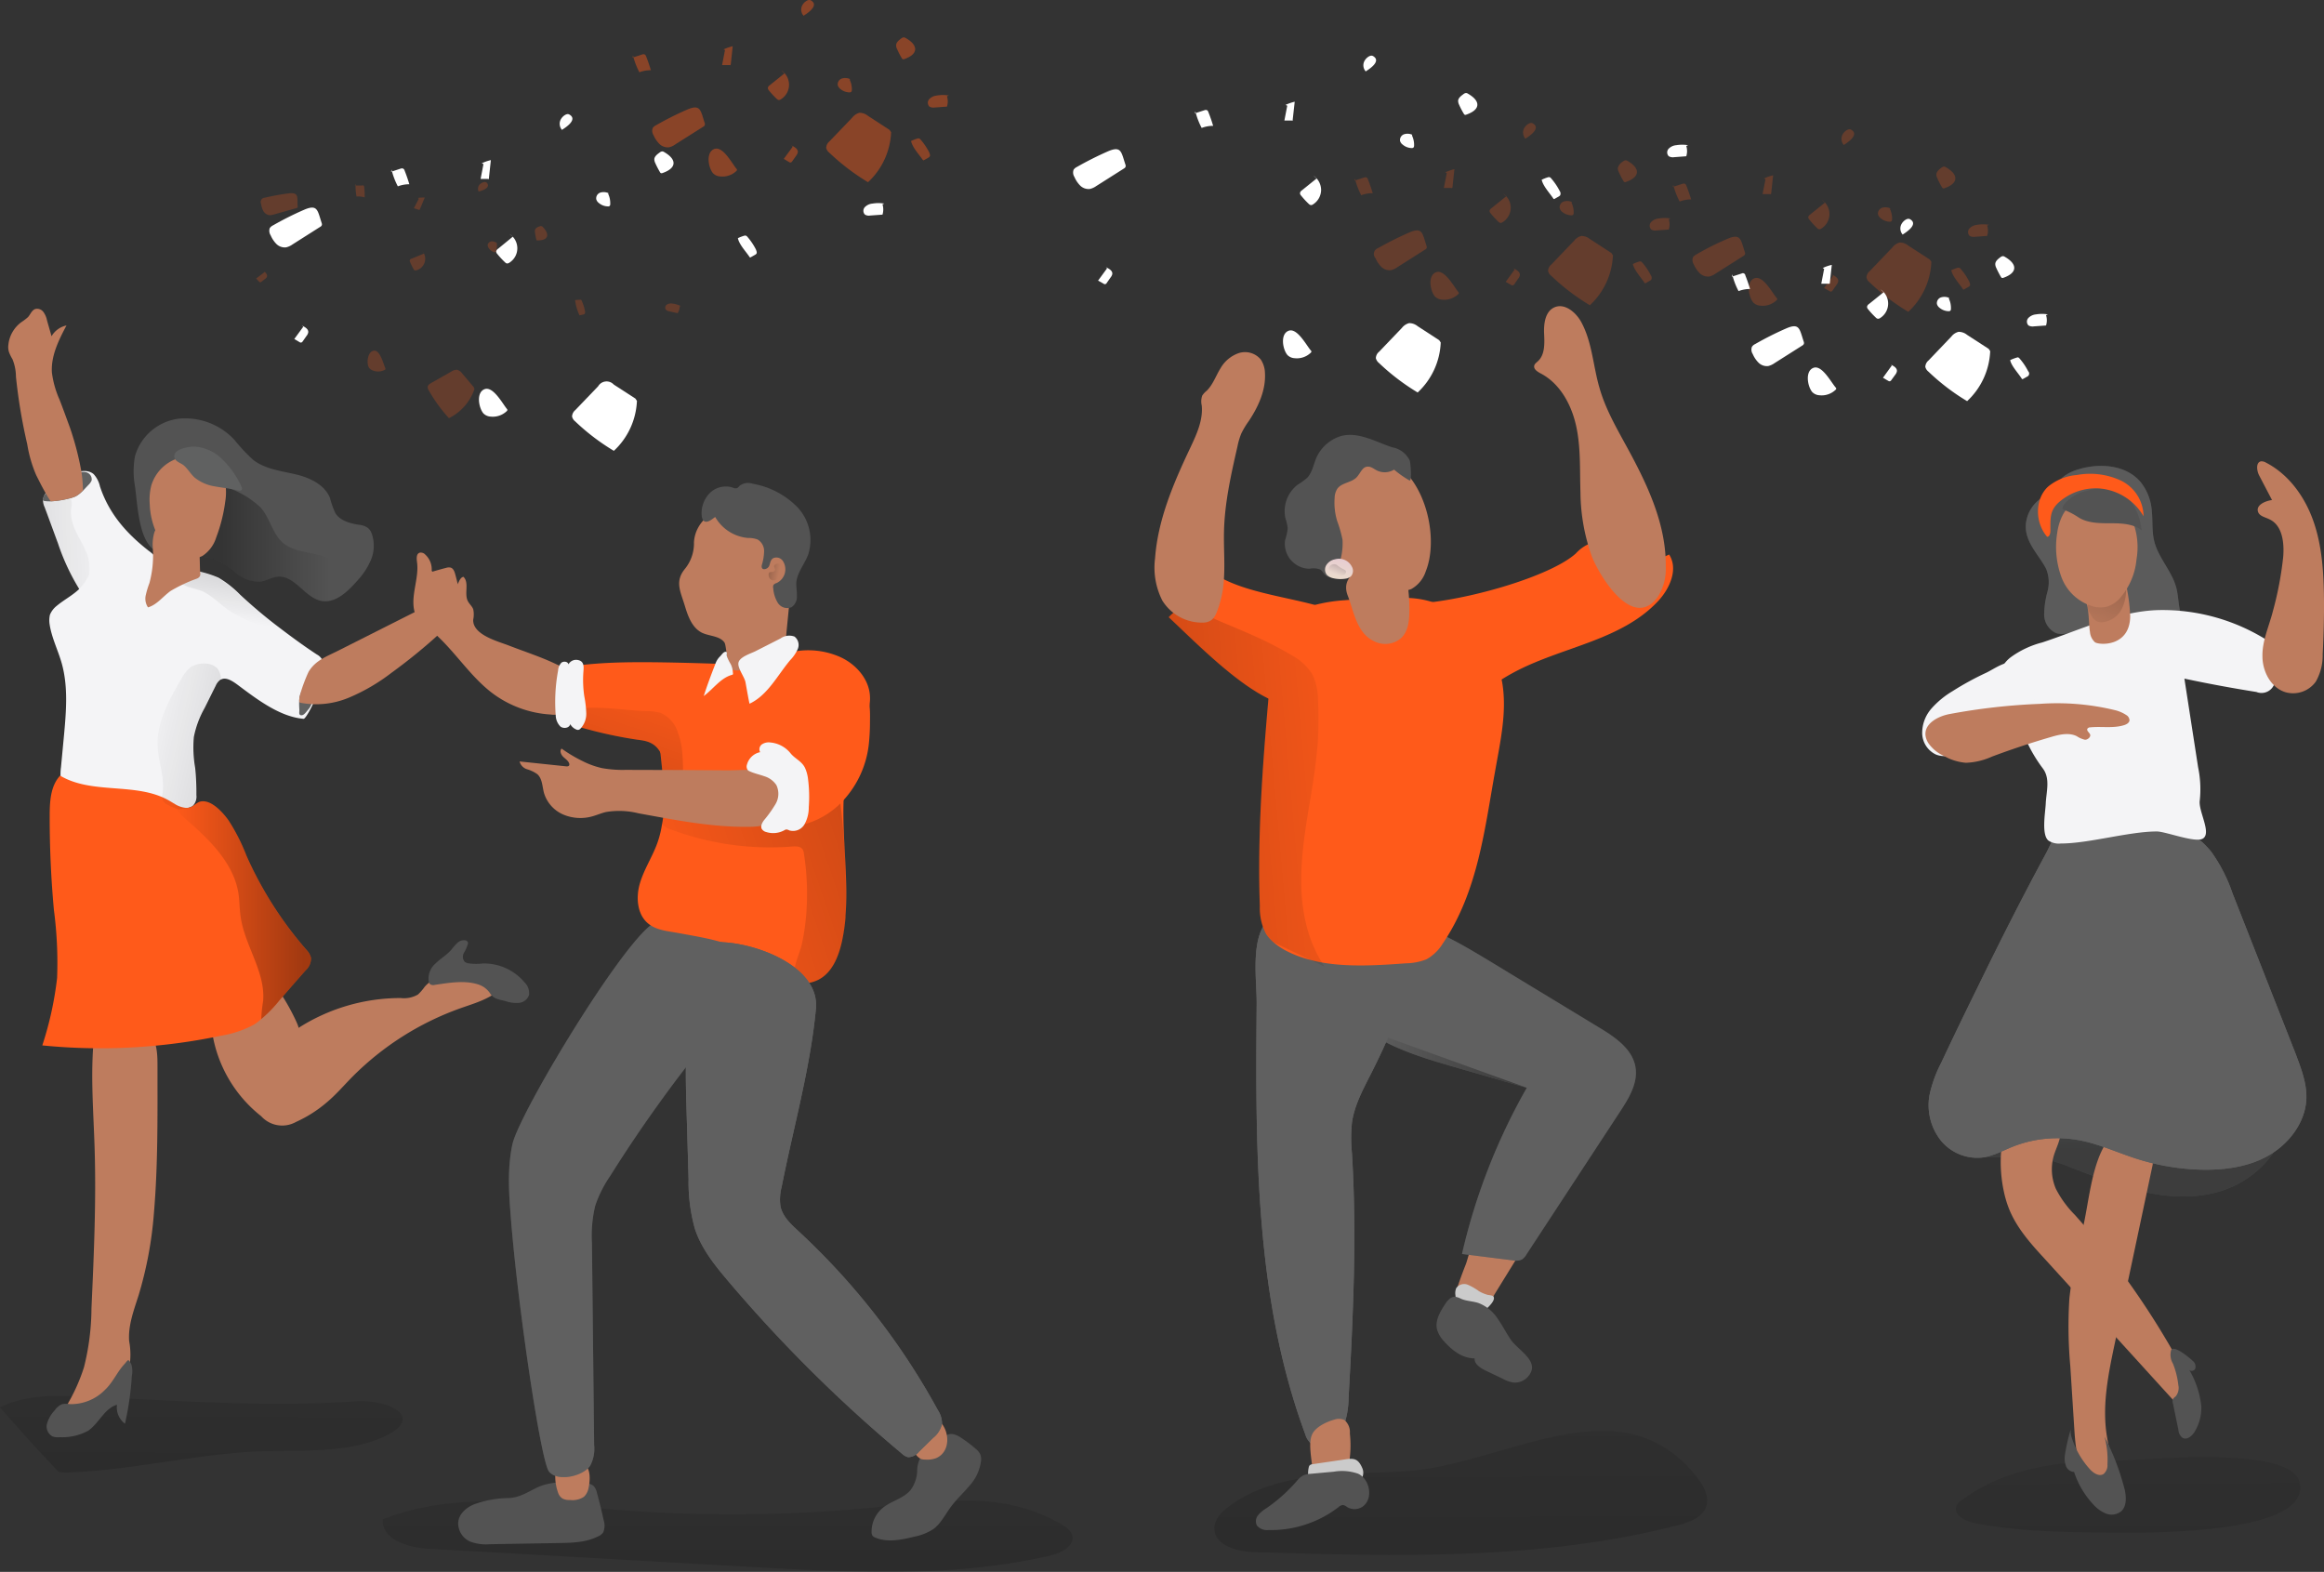 <svg xmlns="http://www.w3.org/2000/svg" xmlns:xlink="http://www.w3.org/1999/xlink" width="528.645" height="357.542" viewBox="0 0 528.645 357.542">
  <rect x="0" y="0" width="528.645" height="357.542" fill="#333333" stroke="none"/>
  <defs>
    <linearGradient id="linear-gradient" x1="0.481" y1="-0.588" x2="0.501" y2="0.605" gradientUnits="objectBoundingBox">
      <stop offset="0" stop-color="#010101" stop-opacity="0"/>
      <stop offset="0.95" stop-color="#010101"/>
    </linearGradient>
    <linearGradient id="linear-gradient-2" x1="0.465" y1="-1.639" x2="0.612" y2="7.488" xlink:href="#linear-gradient"/>
    <linearGradient id="linear-gradient-3" x1="0.49" y1="-0.679" x2="0.522" y2="3.715" xlink:href="#linear-gradient"/>
    <linearGradient id="linear-gradient-4" x1="0.494" y1="-1.035" x2="0.515" y2="4.222" xlink:href="#linear-gradient"/>
    <linearGradient id="linear-gradient-5" x1="0.532" y1="-2.23" x2="0.414" y2="6.861" xlink:href="#linear-gradient"/>
    <linearGradient id="linear-gradient-6" x1="-0.077" y1="0.771" x2="2.435" y2="-0.18" xlink:href="#linear-gradient"/>
    <linearGradient id="linear-gradient-7" x1="0.976" y1="-0.496" x2="-0.744" y2="3.121" xlink:href="#linear-gradient"/>
    <linearGradient id="linear-gradient-8" x1="0.075" y1="1.477" x2="1.546" y2="-1.953" xlink:href="#linear-gradient"/>
    <linearGradient id="linear-gradient-9" x1="0.855" y1="0.5" x2="0.243" y2="0.5" xlink:href="#linear-gradient"/>
    <linearGradient id="linear-gradient-10" x1="1.497" y1="0.457" x2="-5.908" y2="0.772" xlink:href="#linear-gradient"/>
    <linearGradient id="linear-gradient-11" x1="0.428" y1="0.845" x2="1.001" y2="-1.552" xlink:href="#linear-gradient"/>
    <linearGradient id="linear-gradient-12" x1="0" y1="0.5" x2="1" y2="0.5" xlink:href="#linear-gradient"/>
    <linearGradient id="linear-gradient-13" x1="1.465" y1="0.313" x2="-1.731" y2="0.969" xlink:href="#linear-gradient"/>
    <linearGradient id="linear-gradient-14" x1="-0.094" y1="0.176" x2="3.741" y2="2.142" xlink:href="#linear-gradient"/>
    <linearGradient id="linear-gradient-15" x1="-0.001" y1="0.5" x2="1.001" y2="0.5" xlink:href="#linear-gradient"/>
    <linearGradient id="linear-gradient-16" x1="0.741" y1="0.552" x2="-0.756" y2="0.226" xlink:href="#linear-gradient"/>
    <linearGradient id="linear-gradient-17" x1="0.828" y1="-0.45" x2="0.144" y2="1.7" gradientUnits="objectBoundingBox">
      <stop offset="0" stop-color="#e4c5d5"/>
      <stop offset="0.42" stop-color="#e9d3cf"/>
      <stop offset="1" stop-color="#efe8ca"/>
    </linearGradient>
    <linearGradient id="linear-gradient-18" x1="0.308" y1="0.777" x2="1.345" y2="-0.752" xlink:href="#linear-gradient"/>
  </defs>
  <g id="Group_422" data-name="Group 422" transform="translate(-921.526 -488.91)">
    <path id="Path_799" data-name="Path 799" d="M445.691,303.264a36.187,36.187,0,0,1,7.1,2.175c5.923,2.261,11.845,4.657,18.063,5.824s12.89,1.057,18.653-1.573a23.027,23.027,0,0,0,10.825-10.346.885.885,0,0,0,.135-.688.909.909,0,0,0-.541-.43l-14-5.8a65.492,65.492,0,0,0-10.555-3.686,63.7,63.7,0,0,0-14.106-1.094,74.054,74.054,0,0,0-14.745,1.032,25.988,25.988,0,0,0-13.111,6.463,9.167,9.167,0,0,0-2.458,3.809c-1.081,3.834,1.364,4.153,4.35,4.116C438.724,303.031,442.239,302.662,445.691,303.264Z" transform="translate(939.975 449.088)" fill="#606161"/>
    <path id="Path_800" data-name="Path 800" d="M445.691,303.264a36.187,36.187,0,0,1,7.1,2.175c5.923,2.261,11.845,4.657,18.063,5.824s12.89,1.057,18.653-1.573a23.027,23.027,0,0,0,10.825-10.346.885.885,0,0,0,.135-.688.909.909,0,0,0-.541-.43l-14-5.8a65.492,65.492,0,0,0-10.555-3.686,63.7,63.7,0,0,0-14.106-1.094,74.054,74.054,0,0,0-14.745,1.032,25.988,25.988,0,0,0-13.111,6.463,9.167,9.167,0,0,0-2.458,3.809c-1.081,3.834,1.364,4.153,4.35,4.116C438.724,303.031,442.239,302.662,445.691,303.264Z" transform="translate(939.975 449.088)" opacity="0.37" fill="url(#linear-gradient)"/>
    <path id="Path_801" data-name="Path 801" d="M463.438,356.488c-12.189,0-25.042,1.647-34.8,8.958a3.428,3.428,0,0,0-1.229,1.29c-.848,1.929,1.782,3.465,3.834,3.883,9.99,2.027,20.262,2.138,30.449,2.249,6.254.061,46.521.885,43.756-11.378C503.508,352.752,469.606,356.488,463.438,356.488Z" transform="translate(939.186 464.663)" opacity="0.37" fill="url(#linear-gradient-2)"/>
    <path id="Path_802" data-name="Path 802" d="M333.481,360.02c-13.848.872-29.036-.283-40.181,7.987-1.659,1.229-3.293,2.9-3.33,4.915-.061,3.993,5.235,5.382,9.228,5.5,32.267.983,65.038,1.9,96.3-6.144,2.593-.664,5.542-1.733,6.365-4.276.737-2.236-.553-4.62-1.991-6.476C382.484,339.156,356.1,358.607,333.481,360.02Z" transform="translate(907.782 463.551)" opacity="0.37" fill="url(#linear-gradient-3)"/>
    <path id="Path_803" data-name="Path 803" d="M187.933,365.729c-17.424-1.45-35.634-4.178-51.891,2.286-.332,4.6,5.775,6.426,10.371,6.684l73.6,4.153c22.744,1.229,45.857,2.531,68.049-2.642,2.458-.577,5.616-2.371,4.755-4.78a4.288,4.288,0,0,0-1.954-1.978c-14.229-8.749-30.191-5.3-45.612-3.907a331.985,331.985,0,0,1-57.322.184Z" transform="translate(872.566 466.493)" opacity="0.37" fill="url(#linear-gradient-4)"/>
    <path id="Path_804" data-name="Path 804" d="M151.773,353.957c-9.093,3.858-20.889,2.458-30.559,3.17-13.418.958-26.59,4.092-40.033,4.62a8.3,8.3,0,0,1-2.716-.147q-6.82-7.164-13.3-14.635c5.812-2.9,12.681-2.752,19.218-2.457,20.668.885,41.483,2.519,61.917,1.069C153.641,345.147,162.537,349.411,151.773,353.957Z" transform="translate(856.356 462.07)" opacity="0.37" fill="url(#linear-gradient-5)"/>
    <path id="Path_805" data-name="Path 805" d="M167.623,361.7c3.563-1.782,7.643-1.438,11.55-1.069a2.519,2.519,0,0,1,1.622.553,3.379,3.379,0,0,1,.774,1.634q.848,3.072,1.511,6.144a4.006,4.006,0,0,1-.086,2.765,2.691,2.691,0,0,1-1.229.958c-2.74,1.364-5.837,1.438-8.847,1.487l-15.753.27a10.039,10.039,0,0,1-4.534-.639,4.571,4.571,0,0,1-2.642-4.03c0-2.187,1.868-3.686,3.625-4.411a24.023,24.023,0,0,1,7.839-1.425C163.8,363.854,165.546,362.749,167.623,361.7Z" transform="translate(875.76 465.725)" fill="#535353"/>
    <path id="Path_806" data-name="Path 806" d="M175.528,362.524a3.686,3.686,0,0,1-1.032,1.966,4.707,4.707,0,0,1-3.183.737,3.329,3.329,0,0,1-1.7-.332,2.458,2.458,0,0,1-.909-1.069,10.826,10.826,0,0,1-.577-5.849,1.081,1.081,0,0,1,.2-.627.848.848,0,0,1,.467-.233c1.438-.418,4.731-.885,6.021.2S175.848,361.123,175.528,362.524Z" transform="translate(879.871 464.881)" fill="#be7c5e"/>
    <path id="Path_807" data-name="Path 807" d="M246.834,352.233a29.491,29.491,0,0,1,3.367,2.544,3.687,3.687,0,0,1,1.032,1.229,3.207,3.207,0,0,1,.2,1.45,10.371,10.371,0,0,1-2.7,5.787c-1.389,1.659-3.01,3.121-4.3,4.915s-2.212,3.686-3.907,4.915a12.288,12.288,0,0,1-4.313,1.7c-2.924.725-6.144,1.376-8.884.184a1.451,1.451,0,0,1-.6-.405,1.487,1.487,0,0,1-.209-.836,7.028,7.028,0,0,1,2.458-5.431c1.978-1.659,4.841-2.175,6.463-4.19a7.8,7.8,0,0,0,1.45-4.166,6.685,6.685,0,0,1,.75-3.158,7.46,7.46,0,0,1,2.458-1.855,12.287,12.287,0,0,0,2.949-2.8C244.18,350.906,245.679,351.471,246.834,352.233Z" transform="translate(893.264 463.683)" fill="#535353"/>
    <path id="Path_808" data-name="Path 808" d="M239.594,357.622a5.824,5.824,0,0,1-2.458.332,3.756,3.756,0,0,1-.909-.111,3,3,0,0,1-1.61-1.794,14.046,14.046,0,0,1-.983-2.888c-.7-3.109,3.514-6.218,6.267-4.313S243.182,356.086,239.594,357.622Z" transform="translate(894.877 462.963)" fill="#be7c5e"/>
    <path id="Path_809" data-name="Path 809" d="M182.393,314.449a26.959,26.959,0,0,0-3.4,6.807,29.342,29.342,0,0,0-.725,8.5l.5,45.857a8.208,8.208,0,0,1-.909,4.731c-1.708,2.458-7.52,3.686-9.375,1.29s-7-37.182-8.6-56.929c-.479-5.837-.934-11.8.295-17.5,1.61-7.446,28.262-51.362,33.312-50.65s22.4,2.617,24.882,7.471c3.232,6.328-8.233,12.669-12.1,17.35a314.008,314.008,0,0,0-23.875,33.066Z" transform="translate(877.909 441.983)" fill="#606161"/>
    <path id="Path_810" data-name="Path 810" d="M182.393,314.449a26.959,26.959,0,0,0-3.4,6.807,29.342,29.342,0,0,0-.725,8.5l.5,45.857a8.208,8.208,0,0,1-.909,4.731c-1.708,2.458-7.52,3.686-9.375,1.29s-7-37.182-8.6-56.929c-.479-5.837-.934-11.8.295-17.5,1.61-7.446,28.262-51.362,33.312-50.65s22.4,2.617,24.882,7.471c3.232,6.328-8.233,12.669-12.1,17.35a314.008,314.008,0,0,0-23.875,33.066Z" transform="translate(877.909 441.983)" fill="#606060" opacity="0.37"/>
    <path id="Path_811" data-name="Path 811" d="M174.095,213.346a6.919,6.919,0,0,1,3.281,2.7,7.287,7.287,0,0,1,.172,4.829,5.21,5.21,0,0,1-1.315,2.949,4.915,4.915,0,0,1-3.613.86,24.575,24.575,0,0,1-13.357-4.915c-4.915-3.748-8.294-9.216-12.9-13.381-1.389-1.229-3.035-2.752-2.777-4.608a17.67,17.67,0,0,1,1.29-2.986,7.778,7.778,0,0,0-.442-4.669L143.13,190c2.458.836,3.207,4.215,5.48,5.566a2.1,2.1,0,0,0,2.335.061c.774-.627.836-2.052,1.806-2.273,1.389,1.327.135,3.809,1,5.517.332.664.958,1.155,1.229,1.855a5.7,5.7,0,0,1,0,2.371c-.172,3.441,5.566,4.915,8.061,5.874C166.759,210.422,170.544,211.614,174.095,213.346Z" transform="translate(874.19 426.758)" fill="#be7c5e"/>
    <path id="Path_812" data-name="Path 812" d="M232.945,226.4c-5.468,12.411-1.413,26.775-2.458,40.377a1.646,1.646,0,0,1,0,.418,41.787,41.787,0,0,1-.8,5.382c-.774,3.477-2.261,7.188-5.468,8.749a7.765,7.765,0,0,1-4.276.725c-2.458-.184-7.643-5-9.892-6.144-6.611-3.4-10.4-3.944-17.731-5.284-2.285-.418-4.768-.6-6.611-2.052-2.593-2.027-2.937-5.923-2.015-9.13s2.789-6,3.932-9.093a22.362,22.362,0,0,0,1.106-4.325,21.153,21.153,0,0,0,.381-2.826,49.149,49.149,0,0,0-.147-7.827c-.16-1.9-.381-3.821-.577-5.726a74.194,74.194,0,0,1-.455-8.22,7.51,7.51,0,0,1,0-.909,12.793,12.793,0,0,1,1.106-5.05c2.3-4.51,8.061-5.8,13.062-6s9.056-.381,13.713-2.027a17.94,17.94,0,0,1,13.185.307c3.821,1.61,7.029,5.234,7.065,9.363C236.152,220.387,234.248,223.336,232.945,226.4Z" transform="translate(883.364 430.494)" fill="#ff5a1a"/>
    <path id="Path_813" data-name="Path 813" d="M192.178,202.283c.713,2.384,1.647,5.013,3.871,6.144,1.708.836,4.043.688,5.149,2.236.442.6.639,5.419,1.229,5.886a3,3,0,0,0,1.7.479c2.912.209,5.824-4.018,8.675-4.62a3.035,3.035,0,0,0,1.892-.934,3.2,3.2,0,0,0,.467-1.622l1.45-14.745c.319-3.183.578-6.623-1.044-9.375a12.018,12.018,0,0,0-5.271-4.374,15.63,15.63,0,0,0-5.5-1.671c-5.05-.418-10.223,3-10.531,8.171A9.2,9.2,0,0,1,192.141,194C189.9,196.815,191.182,199.015,192.178,202.283Z" transform="translate(885.118 424.391)" fill="#be7c5e"/>
    <path id="Path_814" data-name="Path 814" d="M196.277,178.421a5.173,5.173,0,0,1,5.689-2.064c.406.147.848.344,1.229.135a2.382,2.382,0,0,0,.5-.491,3.232,3.232,0,0,1,3.035-.455,18.714,18.714,0,0,1,10.113,5.321,10.887,10.887,0,0,1,2.458,10.776c-.836,2.224-2.58,4.165-2.716,6.537,0,.971.172,1.954.147,2.924a2.851,2.851,0,0,1-1.229,2.519,2.544,2.544,0,0,1-3.1-.971,7.372,7.372,0,0,1-1.057-3.342,1.118,1.118,0,0,1,.074-.774,1.352,1.352,0,0,1,.676-.406,3.453,3.453,0,0,0,1.511-4.915,1.782,1.782,0,0,0-2.285-.737c-.725.491-.627,1.229-.946,1.843s-1.4.958-1.622.295a1.118,1.118,0,0,1,0-.6,11.858,11.858,0,0,0,.516-3.133,3.048,3.048,0,0,0-1.462-2.654,5.69,5.69,0,0,0-2.187-.356,9.548,9.548,0,0,1-7.459-4.743c-.1-.184-2.457,2.458-3.047,0a6.463,6.463,0,0,1,1.155-4.706Z" transform="translate(886.069 423.408)" fill="#535353"/>
    <path id="Path_815" data-name="Path 815" d="M229.611,261.412a1.643,1.643,0,0,1,0,.418,41.78,41.78,0,0,1-.8,5.382c-.774,3.477-2.261,7.188-5.468,8.749a7.765,7.765,0,0,1-4.276.725,2.568,2.568,0,0,1-1.143-2.212c-.086-2.1,1.327-4.78,1.757-6.844a52.605,52.605,0,0,0,1.106-9.511,58.4,58.4,0,0,0-.676-10.862,2.236,2.236,0,0,0-.307-1c-.491-.725-1.561-.725-2.457-.639a64.436,64.436,0,0,1-27.537-3.9,5.149,5.149,0,0,1-1.954-1.118,1.745,1.745,0,0,1-.578-1.376,1.954,1.954,0,0,1,.958-1.45,1.6,1.6,0,0,1,.418-.258,7.632,7.632,0,0,1,2.3-.307l17.3-.123a11.586,11.586,0,0,0,5.579-.946,25.8,25.8,0,0,0,3.06-2.335c2.863-2.249,6.562-3.17,10.125-3.969a.418.418,0,0,1,.491,0,.405.405,0,0,1,.147.344A180.218,180.218,0,0,1,229.611,261.412Z" transform="translate(884.29 435.855)" opacity="0.37" fill="url(#linear-gradient-6)"/>
    <path id="Path_816" data-name="Path 816" d="M196.423,223.359a3.957,3.957,0,0,0-.774,1.339c-1.229,2.6-2.826,7.717-3.133,6.574a9.253,9.253,0,0,0-.836-2.175c-1.413-2.568-3.686-2.716-5.419-2.949a99.9,99.9,0,0,1-12.423-2.7,11.059,11.059,0,0,1-3.1-1.3A4.669,4.669,0,0,1,169.636,221a6.746,6.746,0,0,1-.725-3.367,38.094,38.094,0,0,1,.418-6.267,2.532,2.532,0,0,1,.541-1.376,2.63,2.63,0,0,1,1.6-.565c7.373-.848,12.46-1.229,33.963-.5C212.655,209.192,200.2,219.808,196.423,223.359Z" transform="translate(880.086 430.999)" fill="#ff5a1a"/>
    <path id="Path_817" data-name="Path 817" d="M196.465,231.028c0,1.29-.233,2.863-1.413,3.391a2.519,2.519,0,0,1-2.912-1.106,1.5,1.5,0,0,1-.221-.418c-.16-1.9-.381-3.821-.577-5.726-1.413-2.568-3.686-2.716-5.419-2.949a99.9,99.9,0,0,1-12.423-2.7,11.06,11.06,0,0,1-3.1-1.3,2.161,2.161,0,0,1,0-.5c.074-1.794,1.155-2.4,2.789-2.593,4.743-.528,10.162.455,14.942.614a9.978,9.978,0,0,1,2.826.307,2.042,2.042,0,0,1,.455.111,7.127,7.127,0,0,1,3.932,4.62,15.173,15.173,0,0,1,.848,3.4A42.182,42.182,0,0,1,196.465,231.028Z" transform="translate(880.426 432.926)" opacity="0.37" fill="url(#linear-gradient-7)"/>
    <path id="Path_818" data-name="Path 818" d="M231,220.948a50.058,50.058,0,0,1-.258,5.259,22.56,22.56,0,0,1-6.451,13.516,18.775,18.775,0,0,1-13.762,5.419,4.375,4.375,0,0,1-1.438-.258,4.005,4.005,0,0,1-1.708-1.733c-1.634-2.814-1.831-6.218-1.991-9.474a7.189,7.189,0,0,1,.16-2.458A7.545,7.545,0,0,1,208.3,228a49.8,49.8,0,0,0,6.709-6.66,40.548,40.548,0,0,1,5.763-6.365c1.855-1.45,5.714-3.33,8.036-1.868S231.032,218.65,231,220.948Z" transform="translate(888.423 431.923)" fill="#ff5a1a"/>
    <path id="Path_819" data-name="Path 819" d="M185.5,229.371a26.7,26.7,0,0,1-5.431-.405,19.218,19.218,0,0,1-4.374-1.585,32.936,32.936,0,0,1-4.78-2.851c-.492.5-.147,1.352.344,1.843s1.143.872,1.376,1.524a.577.577,0,0,1,0,.455c-.123.233-.467.246-.75.209l-10.53-1.106a2.556,2.556,0,0,0,1.72,1.782,7.667,7.667,0,0,1,2.322,1.118c1.143,1.032,1.118,2.777,1.511,4.264a7.8,7.8,0,0,0,4.387,4.915,9.99,9.99,0,0,0,6.709.381c1-.283,1.954-.7,2.961-.946a18.162,18.162,0,0,1,7.446.283c8.306,1.511,16.662,3.195,25.116,3.072,1.929,0,4.018-.221,5.456-1.5,2.814-2.458,3.4-10.2-1.118-11.133-2.949-.6-6.3-.2-9.3-.209l-10.862-.074Z" transform="translate(878.358 434.657)" fill="#be7c5e"/>
    <path id="Path_820" data-name="Path 820" d="M213.927,316.034a11.132,11.132,0,0,0-.258,4.448c.492,2.3,2.347,4.006,4.067,5.6a159.885,159.885,0,0,1,31.727,40.733,5.554,5.554,0,0,1,.946,3.109,5.714,5.714,0,0,1-2.04,3.207l-3.219,3.158a3.17,3.17,0,0,1-2.458,1.229,3.109,3.109,0,0,1-1.376-.786A325.219,325.219,0,0,1,201.8,337.5c-3.072-3.625-6.144-7.434-7.606-11.944a39.554,39.554,0,0,1-1.438-11.354L192.3,298.7c-.258-8.909-.492-17.94,1.561-26.627.577-2.458,1.339-4.841,2.1-7.25.27-.823.565-3.5,1.229-3.993a3.8,3.8,0,0,1,1.954-.455c7.852-.246,23.58,5.149,22.572,15.212C220.452,289.051,216.544,302.752,213.927,316.034Z" transform="translate(885.401 442.855)" fill="#606161"/>
    <path id="Path_821" data-name="Path 821" d="M213.927,316.034a11.132,11.132,0,0,0-.258,4.448c.492,2.3,2.347,4.006,4.067,5.6a159.885,159.885,0,0,1,31.727,40.733,5.554,5.554,0,0,1,.946,3.109,5.714,5.714,0,0,1-2.04,3.207l-3.219,3.158a3.17,3.17,0,0,1-2.458,1.229,3.109,3.109,0,0,1-1.376-.786A325.219,325.219,0,0,1,201.8,337.5c-3.072-3.625-6.144-7.434-7.606-11.944a39.554,39.554,0,0,1-1.438-11.354L192.3,298.7c-.258-8.909-.492-17.94,1.561-26.627.577-2.458,1.339-4.841,2.1-7.25.27-.823.565-3.5,1.229-3.993a3.8,3.8,0,0,1,1.954-.455c7.852-.246,23.58,5.149,22.572,15.212C220.452,289.051,216.544,302.752,213.927,316.034Z" transform="translate(885.401 442.855)" fill="#606060"/>
    <path id="Path_822" data-name="Path 822" d="M211.433,204.27a3.453,3.453,0,0,1,3.183-.442,2.384,2.384,0,0,1,.774,2.789,8.528,8.528,0,0,1-1.733,2.568c-2.937,3.5-5.112,7.962-9.24,9.916-.086,0-.86-4.5-.946-4.915-.27-1.3-1.941-3.305-1.561-4.534s2.765-1.966,3.772-2.458Z" transform="translate(887.624 429.875)" fill="#f4f4f6"/>
    <path id="Path_823" data-name="Path 823" d="M437.332,313.3c1.7,4.436,4.915,8.061,8.159,11.575l29.6,32.538a2.1,2.1,0,0,0,.9.676,1.647,1.647,0,0,0,1.548-.578c1.843-1.929.725-5.1-.553-7.459a183.437,183.437,0,0,0-24.575-35.106,23.605,23.605,0,0,1-4.313-5.923,11.181,11.181,0,0,1-.246-8.245c.811-2.236,2.249-5.062.479-6.672a4.166,4.166,0,0,0-1.954-.836c-3.785-.786-8.675-.467-10.027,3.613C434.874,301.617,435.575,308.769,437.332,313.3Z" transform="translate(941.085 450.305)" fill="#be7c5e"/>
    <path id="Path_824" data-name="Path 824" d="M451.246,317.974a103.772,103.772,0,0,0-2.949,15.47,100.756,100.756,0,0,0,.209,15.409l.922,14.463c.332,5.21,1.118,11.206,5.529,13.983a2.937,2.937,0,0,0,2.286.553c1.585-.455,1.72-2.642,1.425-4.264-.577-3.232-1.536-6.39-1.966-9.646-.9-6.832.541-13.725,1.966-20.471l8.515-40.144c1.3-6.144-6.046-11.513-10.2-5.726C453.261,302.8,452.733,311.928,451.246,317.974Z" transform="translate(943.956 450.807)" fill="#be7c5e"/>
    <path id="Path_825" data-name="Path 825" d="M425.064,293.309a29.11,29.11,0,0,0-2.679,7.434,12.976,12.976,0,0,0,2.531,10.15,10.7,10.7,0,0,0,9.511,3.957c2.458-.32,4.62-1.548,6.893-2.458a27.537,27.537,0,0,1,15.544-1.4c4.288.86,8.306,2.74,12.472,4.079A52.639,52.639,0,0,0,483.8,317.6c5.419.172,11.059-.541,15.728-3.207s8.4-7.545,8.6-12.951c.123-3.527-1.229-6.93-2.458-10.223l-14.34-36.47a36.135,36.135,0,0,0-4.8-9.4c-3.686-4.645-9.461-7.213-15.3-8.171-4.608-.762-11.243-1.462-15.777,0-3.576,1.13-4.915,5.443-6.549,8.491-5.456,10.1-10.641,20.336-15.679,30.719Q429.07,284.781,425.064,293.309Z" transform="translate(938.03 437.356)" fill="#606161"/>
    <path id="Path_826" data-name="Path 826" d="M425.064,293.309a29.11,29.11,0,0,0-2.679,7.434,12.976,12.976,0,0,0,2.531,10.15,10.7,10.7,0,0,0,9.511,3.957c2.458-.32,4.62-1.548,6.893-2.458a27.537,27.537,0,0,1,15.544-1.4c4.288.86,8.306,2.74,12.472,4.079A52.639,52.639,0,0,0,483.8,317.6c5.419.172,11.059-.541,15.728-3.207s8.4-7.545,8.6-12.951c.123-3.527-1.229-6.93-2.458-10.223l-14.34-36.47a36.135,36.135,0,0,0-4.8-9.4c-3.686-4.645-9.461-7.213-15.3-8.171-4.608-.762-11.243-1.462-15.777,0-3.576,1.13-4.915,5.443-6.549,8.491-5.456,10.1-10.641,20.336-15.679,30.719Q429.07,284.781,425.064,293.309Z" transform="translate(938.03 437.356)" fill="#606060"/>
    <path id="Path_827" data-name="Path 827" d="M440.277,184.881a8.036,8.036,0,0,1,4.571-5.972,4.092,4.092,0,0,0,1.769-1.044,5.729,5.729,0,0,0,.578-1.229c.9-2.052,3.133-3.146,5.284-3.748,4.743-1.352,10.469-.86,13.713,2.851a11.735,11.735,0,0,1,2.642,6.5c.27,2.359,0,4.792.578,7.1.934,3.785,3.993,6.758,5,10.53.491,1.843.467,3.785.946,5.628a38.417,38.417,0,0,1,1.376,4.583,11.9,11.9,0,0,1-1.032,5.726,8.847,8.847,0,0,1-2.175,3.6c-2.138,1.88-5.529,1.5-7.987.061s-4.288-3.686-6.353-5.677-4.632-3.686-7.471-3.686c-1.573,0-3.183.639-4.669.111A4.657,4.657,0,0,1,444.369,206a21.035,21.035,0,0,1,.762-5.222,8.121,8.121,0,0,0-.319-5.185C443.017,192.155,439.589,189.218,440.277,184.881Z" transform="translate(942.146 422.686)" fill="#606161"/>
    <path id="Path_828" data-name="Path 828" d="M440.277,184.881a8.036,8.036,0,0,1,4.571-5.972,4.092,4.092,0,0,0,1.769-1.044,5.729,5.729,0,0,0,.578-1.229c.9-2.052,3.133-3.146,5.284-3.748,4.743-1.352,10.469-.86,13.713,2.851a11.735,11.735,0,0,1,2.642,6.5c.27,2.359,0,4.792.578,7.1.934,3.785,3.993,6.758,5,10.53.491,1.843.467,3.785.946,5.628a38.417,38.417,0,0,1,1.376,4.583,11.9,11.9,0,0,1-1.032,5.726,8.847,8.847,0,0,1-2.175,3.6c-2.138,1.88-5.529,1.5-7.987.061s-4.288-3.686-6.353-5.677-4.632-3.686-7.471-3.686c-1.573,0-3.183.639-4.669.111A4.657,4.657,0,0,1,444.369,206a21.035,21.035,0,0,1,.762-5.222,8.121,8.121,0,0,0-.319-5.185C443.017,192.155,439.589,189.218,440.277,184.881Z" transform="translate(942.146 422.686)" fill="#535353" opacity="0.37"/>
    <path id="Path_829" data-name="Path 829" d="M496.666,206.018a7.483,7.483,0,0,1,1.77,1.45c1.7,2.15.676,5.284-.418,7.8a3.1,3.1,0,0,1-4.2,2.249q-8.22-1.3-16.379-3.035l3.121,20.176a24.427,24.427,0,0,1,.381,7.5c-.393,2.458,2.838,7.569.627,8.749-1.769.946-8.392-1.647-10.4-1.659-6.328,0-15.544,2.752-21.872,2.74a4.239,4.239,0,0,1-2.814-.688c-1.573-1.352-.7-6.217-.59-8.282.135-2.937,1.094-5.787-.676-8.134a33.411,33.411,0,0,1-6.279-14.745c-.111-.664-.283-1.45-.909-1.7a6.145,6.145,0,0,0-1.229-.074,2.261,2.261,0,0,1-1.634-1.892,7.188,7.188,0,0,1,2.826-6.893,21.023,21.023,0,0,1,7.078-3.318c8.6-2.814,17.522-7.2,26.652-7.373a44.69,44.69,0,0,1,24.944,7.127Z" transform="translate(940.977 428.791)" fill="#f4f4f6"/>
    <path id="Path_830" data-name="Path 830" d="M452.3,205.043a3.527,3.527,0,0,0,1.13,2.347c.934.688,7.962,1.13,8.024-5.935a42.046,42.046,0,0,0-1.032-7.569c-.442-.885-1.806,1.548-2.777,1.339-1.708-.356-7.25.418-6.5,2.15C452.212,199.981,451.942,203,452.3,205.043Z" transform="translate(944.636 427.603)" fill="#be7c5e"/>
    <path id="Path_831" data-name="Path 831" d="M452.494,201.254a3.207,3.207,0,0,0,1.106,1.229,2.666,2.666,0,0,0,1.45.27,5.652,5.652,0,0,0,4.411-3.121,9.732,9.732,0,0,0,.836-5.542c0,.467-2.15,1.487-2.458,1.659-.971.467-1.978.823-2.961,1.229a12.9,12.9,0,0,0-2.851,1.425C451.081,199.1,451.978,200.381,452.494,201.254Z" transform="translate(944.76 427.694)" opacity="0.37" fill="url(#linear-gradient-8)"/>
    <path id="Path_832" data-name="Path 832" d="M447.029,196.064a10.85,10.85,0,0,0,7.5,6.709,6.143,6.143,0,0,0,2.986-.074,6.561,6.561,0,0,0,2.6-1.659,15.555,15.555,0,0,0,3.981-9.081,16.194,16.194,0,0,0-.344-7.041,8.773,8.773,0,0,0-4.338-5.382,13.8,13.8,0,0,0-7.016-.737,8.929,8.929,0,0,0-2.347.393c-2.458.9-3.686,4.4-3.994,6.758A19.931,19.931,0,0,0,447.029,196.064Z" transform="translate(943.429 424.159)" fill="#be7c5e"/>
    <path id="Path_833" data-name="Path 833" d="M484.225,215.7c0,3.441,1.9,7.127,5.2,8.159a6.353,6.353,0,0,0,6.93-2.384,11.994,11.994,0,0,0,1.573-6.254q.344-6.267.295-12.558c-.061-5.91-.418-11.907-2.335-17.5s-5.579-10.789-10.862-13.516a1.954,1.954,0,0,0-1.094-.295c-1.229.184-1.044,2.1-.442,3.244l2.912,5.566c-1.585.209-3.686,1.155-3.182,2.666.332,1.032,1.646,1.229,2.63,1.733,2.912,1.376,3.355,5.284,3.1,8.491a77.244,77.244,0,0,1-2.347,12.386C485.736,208.864,484.151,212.17,484.225,215.7Z" transform="translate(951.944 422.491)" fill="#be7c5e"/>
    <path id="Path_834" data-name="Path 834" d="M427.854,215.153a19.943,19.943,0,0,0-4.706,3.883,8.429,8.429,0,0,0-2.138,5.591,5.444,5.444,0,0,0,3.158,4.915c2.458.958,5.075-.283,7.373-1.5l10.346-5.554a9.56,9.56,0,0,0,3.858-3.01c1.585-2.556.418-5.935-1.229-8.429a6.686,6.686,0,0,0-1.991-2.113c-2.077-1.229-5.038,1.094-6.967,2a66.812,66.812,0,0,0-7.7,4.215Z" transform="translate(937.759 431.01)" fill="#f4f4f6"/>
    <path id="Path_835" data-name="Path 835" d="M427.066,218.6a140.914,140.914,0,0,1,20.569-2.322A55.6,55.6,0,0,1,464.69,217.7a8.047,8.047,0,0,1,2.605,1.118,1.45,1.45,0,0,1,.737,1.229c-.086.578-.688.9-1.229,1.069-2.458.774-5.112.246-7.655.5a.781.781,0,0,0-.7.332c-.221.467.467.836.639,1.327s-.565,1.229-1.229,1.155a5.714,5.714,0,0,1-1.843-.811c-1.794-.872-3.932-.369-5.849.2q-6.8,1.978-13.43,4.46a15.7,15.7,0,0,1-5.91,1.4,11.992,11.992,0,0,1-5.1-1.61,8.442,8.442,0,0,1-3.5-2.937C420.086,221.462,423.969,219.188,427.066,218.6Z" transform="translate(937.896 432.737)" fill="#be7c5e"/>
    <path id="Path_836" data-name="Path 836" d="M447.416,356.609a5.039,5.039,0,0,0,.283,2.347,2.089,2.089,0,0,0,1.831,1.3,19.771,19.771,0,0,0,4.288,7.3,7.8,7.8,0,0,0,2.961,2.163,3.514,3.514,0,0,0,3.49-.528c1.229-1.155,1.155-3.146.8-4.817a56.375,56.375,0,0,0-4.6-12.128,20.509,20.509,0,0,1,.651,6.291,2.605,2.605,0,0,1-.872,2.175c-1.02.676-2.347-.209-3.158-1.118a19.39,19.39,0,0,1-4.043-6.992,4.3,4.3,0,0,1-.246-2.113A39.458,39.458,0,0,0,447.416,356.609Z" transform="translate(943.792 463.472)" fill="#535353"/>
    <path id="Path_837" data-name="Path 837" d="M467.116,335.971a3.9,3.9,0,0,0,.418,3.035,18.517,18.517,0,0,1,1.229,4.915,2.986,2.986,0,0,1-.6,2.531,3.108,3.108,0,0,0-.614.59,1.548,1.548,0,0,0,0,1.081l1.229,5.972a2.458,2.458,0,0,0,.934,1.794c.983.565,2.15-.393,2.74-1.364a10.409,10.409,0,0,0,1.536-5.874,20.89,20.89,0,0,0-2.8-8.319c.258.541,1.229.369,1.425-.2a1.634,1.634,0,0,0-.467-1.659C471.638,338,467.767,334.583,467.116,335.971Z" transform="translate(948.275 460.076)" fill="#535353"/>
    <path id="Path_838" data-name="Path 838" d="M93.971,336.991c-1.081,3.453-2.458,6.943-2.187,10.555a16.8,16.8,0,0,1,.209,4.694,9.252,9.252,0,0,1-2.544,4.1,64.853,64.853,0,0,1-8,7.25,4.707,4.707,0,0,1-2.261,1.131A1.708,1.708,0,0,1,77.26,363.5a2.63,2.63,0,0,1,.467-1.548,41.558,41.558,0,0,0,3.785-8.478,56.168,56.168,0,0,0,1.7-13.381c.553-12.288,1.106-24.575.7-36.863-.246-7.631-.848-15.261-.295-22.88a3.982,3.982,0,0,1,.492-1.929c1.806-2.691,9.117-3.195,11.661-1.364s2.458,5.542,2.458,8.343c0,11.059.123,22.179-.823,33.177A87.414,87.414,0,0,1,93.971,336.991Z" transform="translate(859.122 446.424)" fill="#be7c5e"/>
    <path id="Path_839" data-name="Path 839" d="M93.189,341.3a69.313,69.313,0,0,1-1.561,10.9,4.608,4.608,0,0,1-1.819-4.313c-2.875.811-4.1,4.252-6.586,5.923a12.288,12.288,0,0,1-6.426,1.45,3.784,3.784,0,0,1-1.659-.172,2.568,2.568,0,0,1-1.229-2.974,7.373,7.373,0,0,1,1.769-3,3.612,3.612,0,0,1,1.7-1.376,4.705,4.705,0,0,1,1.659,0,10.776,10.776,0,0,0,8.048-3.256c1.819-1.708,2.74-4.043,4.387-5.812.872-.934.836-1.475,1.585,0a5.419,5.419,0,0,1,.135,2.63Z" transform="translate(858.331 460.559)" fill="#535353"/>
    <path id="Path_840" data-name="Path 840" d="M124.108,278.5a43.105,43.105,0,0,1,23.26-6.8,6.341,6.341,0,0,0,3.92-.8,10.692,10.692,0,0,0,1.511-1.733c2.593-3.035,7.213-2.961,11.182-2.642,2.458.2,5.284.676,6.328,2.875-2.458,2.458-6.046,3.453-9.351,4.62A65.751,65.751,0,0,0,136.384,289.6c-1.929,1.954-3.686,4.03-5.824,5.824a29.1,29.1,0,0,1-6.992,4.448,6.426,6.426,0,0,1-7.938-1.3,30.166,30.166,0,0,1-11.206-19.464,5.529,5.529,0,0,1,.283-3.256,6.033,6.033,0,0,1,2.249-2.089c2.838-1.843,8.306-5.714,11.944-4.264C120.324,270.079,124.44,278.287,124.108,278.5Z" transform="translate(865.307 444.231)" fill="#be7c5e"/>
    <path id="Path_841" data-name="Path 841" d="M161.95,273.835a7.828,7.828,0,0,0,3.084.43,2.679,2.679,0,0,0,2.335-1.819,3.416,3.416,0,0,0-1.008-2.838,12.067,12.067,0,0,0-9.584-4.313,11.7,11.7,0,0,1-3.342-.061,1.609,1.609,0,0,1-.737-.369,1.782,1.782,0,0,1-.123-2.027,7.887,7.887,0,0,0,.872-1.978.811.811,0,0,0,0-.418.774.774,0,0,0-.6-.418,2.2,2.2,0,0,0-1.843.639,15.57,15.57,0,0,0-1.327,1.511c-1.044,1.229-2.458,1.991-3.539,3.084a4.546,4.546,0,0,0-1.585,4.2,1.228,1.228,0,0,0,.319.565,1.327,1.327,0,0,0,1.069.135c3.195-.455,6.574-1.081,9.732-.135a5.149,5.149,0,0,1,2.961,2.261C159.418,273.392,160.684,273.515,161.95,273.835Z" transform="translate(874.503 442.773)" fill="#535353"/>
    <path id="Path_842" data-name="Path 842" d="M143.669,196.085a16.478,16.478,0,0,1-2.912,4.276c-.295.344-.639.688-.946,1.032-1.88,1.991-4.325,3.981-7.029,3.563-3.9-.614-6.144-5.886-10.088-5.542-1.339.111-2.458.872-3.785,1.106a7.815,7.815,0,0,1-5.615-1.868,21.515,21.515,0,0,0-5.075-3.293,18.875,18.875,0,0,0-6.611-.492c-2.9.074-5.775,0-7.827-2.224-2.789-3.01-3.023-9.928-3.563-13.787a19.254,19.254,0,0,1,0-6.869,11.882,11.882,0,0,1,10.088-8.528,15.261,15.261,0,0,1,12.607,4.915,38.82,38.82,0,0,0,4.239,4.51c2.679,2.027,6.144,2.458,9.437,3.207s6.758,2.335,7.987,5.431a20.015,20.015,0,0,0,1.229,3.441c1.069,1.708,3.293,2.322,5.271,2.63a4.251,4.251,0,0,1,2.064.688,2.973,2.973,0,0,1,.958,1.413,8.38,8.38,0,0,1-.43,6.39Z" transform="translate(862.015 420.674)" fill="#535353"/>
    <path id="Path_843" data-name="Path 843" d="M138.981,197.506c-.295.344-.639.688-.946,1.032-1.88,1.991-4.325,3.981-7.029,3.563-3.9-.614-6.144-5.886-10.088-5.542-1.339.111-2.458.872-3.785,1.106a7.815,7.815,0,0,1-5.615-1.868,21.516,21.516,0,0,0-5.075-3.293,18.874,18.874,0,0,0-6.611-.491,10.594,10.594,0,0,1-1.339-2.175c-1.72-3.858-.725-8.982,2.752-11.428,2.064-1.45,5.419-3.133,7.987-2.212a20.791,20.791,0,0,1,7.79,4.62c2.138,2.371,2.679,5.96,5.075,8.024,2.187,1.868,5.308,2.027,8.1,2.752a17.928,17.928,0,0,1,5.431,2.359,8.478,8.478,0,0,1,3.281,3.367C138.944,197.4,138.981,197.432,138.981,197.506Z" transform="translate(863.79 423.541)" opacity="0.37" fill="url(#linear-gradient-9)"/>
    <path id="Path_844" data-name="Path 844" d="M96.586,197.726a22.609,22.609,0,0,1-7.913,5.615,4.669,4.669,0,0,1-6.34-1.978c-.307-.43-.614-.848-.872-1.229a50,50,0,0,1-4.915-10.506c-1.032-2.789-2.027-5.542-3.06-8.294a3.576,3.576,0,0,1-.344-1.757,3.416,3.416,0,0,1,1.032-1.868,5.133,5.133,0,0,1,.651-.614,15.053,15.053,0,0,1,5.2-3.391c1.487-.614,3.355-.922,4.62.147a6.144,6.144,0,0,1,1.45,2.826c2.064,6.23,6.07,10.7,11.059,14.6C100.518,193.721,99.142,195.085,96.586,197.726Z" transform="translate(858.178 422.902)" fill="#f4f4f6"/>
    <path id="Path_845" data-name="Path 845" d="M81.46,199.369a50,50,0,0,1-4.915-10.506c-1.032-2.789-2.027-5.542-3.06-8.294a3.576,3.576,0,0,1-.344-1.757,3.416,3.416,0,0,1,1.032-1.868,5.137,5.137,0,0,1,.651-.614,13.024,13.024,0,0,1,2.789.922,2.986,2.986,0,0,1,1.941,1.757,3.871,3.871,0,0,1,0,1.757c-.528,4.276,2.335,7.029,3.686,10.776C84.028,193.754,84.028,199.136,81.46,199.369Z" transform="translate(858.178 423.631)" opacity="0.37" fill="url(#linear-gradient-10)"/>
    <path id="Path_846" data-name="Path 846" d="M84.209,175.226a2.851,2.851,0,0,1-.688,1l-1.229,1.3-.233.221a6.55,6.55,0,0,1-1.45,1.118,8.307,8.307,0,0,1-1.647.528,20.532,20.532,0,0,1-4.006.614,9.476,9.476,0,0,1-1.45-.074.6.6,0,0,1-.381-.2.443.443,0,0,1,0-.307,2.187,2.187,0,0,1,.725-1.229c.184-.2.381-.344.6-.541.614-.455,1.118-1.032,1.72-1.487a17.327,17.327,0,0,1,4.178-2.359,7.374,7.374,0,0,1,1.487-.455,2.679,2.679,0,0,1,.946,0,1.659,1.659,0,0,1,1.425,1.868Z" transform="translate(858.169 422.941)" fill="#606161"/>
    <path id="Path_847" data-name="Path 847" d="M136.268,213.742a53.547,53.547,0,0,1-1.941,8.442c-.147.528-1.72,3.551-2.175,3.551-5.468-.455-10.7-4.51-15.089-7.79-1.106-.811-2.568-1.757-3.686-1.155-.111,0-.184.086-.307.16a3.293,3.293,0,0,0-.909,1.229c-.848,1.683-1.683,3.4-2.531,5.087a22,22,0,0,0-2.458,6.611,27.229,27.229,0,0,0,.307,7.065,54.6,54.6,0,0,1,.27,6.144,2.961,2.961,0,0,1-.836,2.458,3.109,3.109,0,0,1-1.3.5c-.614.111-1.229.184-1.831.295a59.347,59.347,0,0,1-14.831.307c-3.686-.381-7.373-1.229-10.039-3.686a6.832,6.832,0,0,1-1.954-3.133,10.9,10.9,0,0,1,0-3.1c.233-2.458.455-4.854.688-7.3.5-5.456.958-11.059-.528-16.343-.848-2.986-2.3-5.812-2.752-8.872a5.7,5.7,0,0,1,.074-2.138,4.915,4.915,0,0,1,1.524-2.015c1.954-1.647,4.4-2.752,5.96-4.78,1.229-1.524,1.843-3.514,3.4-4.657s3.821-1.032,5.812-.848c4.079.43,8.171,1,12.288,1.72.578.123,1.229.2,1.843.27a23.716,23.716,0,0,1,7.52,1.868A23.74,23.74,0,0,1,117.7,197.5c2.716,2.519,5.542,4.915,8.478,7.151s5.886,4.424,8.982,6.451a2.826,2.826,0,0,1,1.229,1.229,2.457,2.457,0,0,1-.123,1.413Z" transform="translate(858.443 426.682)" fill="#f4f4f6"/>
    <path id="Path_848" data-name="Path 848" d="M120.591,204.223c-1.941.688-4.166-.2-6.07-1.032a36.216,36.216,0,0,1-4.4-2.261c-2.1-1.376-3.809-3.244-6.033-4.424-1.561-.848-4.51-.958-5.652-2.458s-.233-2.224,1.229-2.679a23.715,23.715,0,0,1,7.52,1.868A23.739,23.739,0,0,1,112.1,197.1C114.828,199.59,117.678,201.974,120.591,204.223Z" transform="translate(863.848 427.072)" opacity="0.37" fill="url(#linear-gradient-11)"/>
    <path id="Path_849" data-name="Path 849" d="M120.6,218.26c0,.467-.16,1,.283,1.143s.848-.221,1.143-.565.455-.541.676-.811a3.5,3.5,0,0,0,.639-1.094,3.44,3.44,0,0,0,.061-1.327,3.93,3.93,0,0,0-.172-1.008,1.29,1.29,0,0,0-.664-.75C120.169,212.841,120.55,217.129,120.6,218.26Z" transform="translate(869.024 432.179)" fill="#606161"/>
    <path id="Path_850" data-name="Path 850" d="M104.564,194.1a1.548,1.548,0,0,1-.074.75,1.438,1.438,0,0,1-.713.565,34.752,34.752,0,0,0-5.923,2.777c-1.745,1.229-3.109,3.158-5.173,3.76a3.539,3.539,0,0,1-.516-2.752A20.4,20.4,0,0,1,93,196.432a24,24,0,0,0,.786-7.84,9.72,9.72,0,0,1,.319-3.625,3.035,3.035,0,0,1,2.679-2.138c1.352,0,2.322,1.229,3.318,2.138,1.229,1.118,3.355,1.425,3.871,2.838C104.626,189.514,104.38,192.169,104.564,194.1Z" transform="translate(862.512 425.118)" fill="#be7c5e"/>
    <path id="Path_851" data-name="Path 851" d="M108.012,188.9a7.741,7.741,0,0,1-3.133,4.19,6.144,6.144,0,0,1-5.382,0,10.531,10.531,0,0,1-4.915-4.915,17.338,17.338,0,0,1-1.683-6.857,13.2,13.2,0,0,1,.332-4.165,9.29,9.29,0,0,1,6.992-6.512,14.4,14.4,0,0,1,3.563-.172,7.263,7.263,0,0,1,1.991.332,6.291,6.291,0,0,1,2.04,1.352,7.373,7.373,0,0,1,1.757,2.286,13.147,13.147,0,0,1,.491,6.34A36.163,36.163,0,0,1,108.012,188.9Z" transform="translate(862.689 422.28)" fill="#be7c5e"/>
    <path id="Path_852" data-name="Path 852" d="M146.818,201.792c-1.02-3.686,1.057-7.594.541-11.378-.111-.8-.184-1.88.59-2.138a1.364,1.364,0,0,1,1.29.43,4.546,4.546,0,0,1,1.425,3.944c1.094-.332,2.187-.639,3.293-.922a1.978,1.978,0,0,1,1.069-.061c.614.2.86.909,1.032,1.536.848,3.109,1.659,6.574.135,9.412a12.178,12.178,0,0,1-2.556,3,125.342,125.342,0,0,1-12.091,9.978,43.487,43.487,0,0,1-9.683,5.652,19.23,19.23,0,0,1-11.059,1.155c-1.044-.246,1.61-6.6,1.966-7.164,1.6-2.544,4.067-3.367,6.672-4.682Z" transform="translate(869.028 426.357)" fill="#be7c5e"/>
    <path id="Path_853" data-name="Path 853" d="M83.7,184.432l-.233.221a6.553,6.553,0,0,1-1.45,1.118,8.309,8.309,0,0,1-1.647.528,20.539,20.539,0,0,1-4.006.614,18.055,18.055,0,0,1-1.106-1.794c-.958-1.61-1.72-3.244-2.187-4.129a29.723,29.723,0,0,1-2.052-7.065,123.636,123.636,0,0,1-2.568-15.359,10.69,10.69,0,0,0-.8-4.006,8.921,8.921,0,0,1-.762-1.536,3.686,3.686,0,0,1-.16-1.72,7.287,7.287,0,0,1,3.06-5.222A11.648,11.648,0,0,0,71.2,145c.541-.6.848-1.561,1.647-1.831a1.757,1.757,0,0,1,1.831.651,4.8,4.8,0,0,1,.836,1.917c.344,1.229.688,2.4,1.032,3.625a5.185,5.185,0,0,1,3.4-2.458c-1.757,3.318-3.551,6.918-3.318,10.69a21.749,21.749,0,0,0,1.72,6.144c.836,2.138,1.6,4.276,2.4,6.451a67.223,67.223,0,0,1,2.6,10.014A33.369,33.369,0,0,1,83.7,184.432Z" transform="translate(856.703 416.033)" fill="#be7c5e"/>
    <path id="Path_854" data-name="Path 854" d="M134.131,271.011a3.686,3.686,0,0,1-1.229,2.826c-2.027,2.285-4.006,4.583-6,6.869a29.42,29.42,0,0,1-4.092,4.2,11.73,11.73,0,0,1-1.6,1.229,23.554,23.554,0,0,1-7.532,2.556A133.194,133.194,0,0,1,73,290.9a77.313,77.313,0,0,0,3.367-15.335,91.852,91.852,0,0,0-.725-15.47q-.983-10.727-.958-21.5c0-3.219.2-6.734,2.372-9.056,7.373,4.387,17.338,1.413,24.747,5.652.393.221.811.491,1.229.725a5.837,5.837,0,0,0,2.666.958c2.224,0,2.261-2.027,4.743-1.376,1.9.528,3.785,2.63,4.915,4.2a43.572,43.572,0,0,1,4.092,8.061,85.4,85.4,0,0,0,13.713,21.5,3.92,3.92,0,0,1,.971,1.745Z" transform="translate(858.147 435.803)" fill="#ff5a1a"/>
    <path id="Path_855" data-name="Path 855" d="M334.841,327.076a1.389,1.389,0,0,0-.1.737,1.511,1.511,0,0,0,.614.749,11.894,11.894,0,0,0,3.047,1.831,3.945,3.945,0,0,0,3.428-.27,5.654,5.654,0,0,0,1.585-1.892l7.618-12.349c-.516-1.352-2.3-1.6-3.748-1.622a15.864,15.864,0,0,0-4.915,1.094c-1.094.295-2.212-.381-3.1.332-1.143.922-1.819,4.264-2.335,5.628Q335.8,324.176,334.841,327.076Z" transform="translate(918.021 455.184)" fill="#be7c5e"/>
    <path id="Path_856" data-name="Path 856" d="M319.644,281.087c6.279,4.522,13.873,6.734,21.307,8.859l15.8,4.534a139.123,139.123,0,0,0-14.745,37.809l11.526,1.45a3.429,3.429,0,0,0,2.052-.172,3.331,3.331,0,0,0,1.118-1.229l21.27-32.452c2.015-3.06,4.116-6.525,3.49-10.15-.713-4.1-4.62-6.758-8.2-8.921L348.188,265.6c-6.144-3.686-12.361-7.459-19.341-8.982-5.161-1.13-17.756-1.3-19.722,5.173C307.036,268.652,314.741,277.561,319.644,281.087Z" transform="translate(912.083 441.86)" fill="#606161"/>
    <path id="Path_857" data-name="Path 857" d="M319.644,281.087c6.279,4.522,13.873,6.734,21.307,8.859l15.8,4.534a139.123,139.123,0,0,0-14.745,37.809l11.526,1.45a3.429,3.429,0,0,0,2.052-.172,3.331,3.331,0,0,0,1.118-1.229l21.27-32.452c2.015-3.06,4.116-6.525,3.49-10.15-.713-4.1-4.62-6.758-8.2-8.921L348.188,265.6c-6.144-3.686-12.361-7.459-19.341-8.982-5.161-1.13-17.756-1.3-19.722,5.173C307.036,268.652,314.741,277.561,319.644,281.087Z" transform="translate(912.083 441.86)" fill="#606060" opacity="0.37"/>
    <path id="Path_858" data-name="Path 858" d="M297.857,276.3c-.283,33.041-.418,66.943,11.059,97.932a4.546,4.546,0,0,0,1.229,2.04,3.146,3.146,0,0,0,2.335.59,6.611,6.611,0,0,0,5.05-4.178,19.478,19.478,0,0,0,1.229-6.734c1.044-18.567,1.917-37.195.762-55.749a35,35,0,0,1,0-6.807c.516-3.809,2.359-7.287,4.1-10.715,4.571-8.995,8.7-18.431,9.83-28.458a12.5,12.5,0,0,0-.823-7.176,9.634,9.634,0,0,0-6.328-4.51,28.754,28.754,0,0,0-7.962-.442c-6.783.246-12.017,0-17.362,4.632C296.211,260.715,297.906,270.692,297.857,276.3Z" transform="translate(909.528 440.939)" fill="#606161"/>
    <path id="Path_859" data-name="Path 859" d="M317.62,276.42c6.279,4.522,13.873,6.734,21.307,8.859l15.8,4.534" transform="translate(914.107 446.528)" opacity="0.37" fill="url(#linear-gradient-12)"/>
    <path id="Path_860" data-name="Path 860" d="M297.857,276.3c-.283,33.041-.418,66.943,11.059,97.932a4.546,4.546,0,0,0,1.229,2.04,3.146,3.146,0,0,0,2.335.59,6.611,6.611,0,0,0,5.05-4.178,19.478,19.478,0,0,0,1.229-6.734c1.044-18.567,1.917-37.195.762-55.749a35,35,0,0,1,0-6.807c.516-3.809,2.359-7.287,4.1-10.715,4.571-8.995,8.7-18.431,9.83-28.458a12.5,12.5,0,0,0-.823-7.176,9.634,9.634,0,0,0-6.328-4.51,28.754,28.754,0,0,0-7.962-.442c-6.783.246-12.017,0-17.362,4.632C296.211,260.715,297.906,270.692,297.857,276.3Z" transform="translate(909.528 440.939)" fill="#606060"/>
    <path id="Path_861" data-name="Path 861" d="M330.111,200.015c11.821-1.352,28.262-6.426,33.484-11.182a9.142,9.142,0,0,1,2.789-2.077c2.7-1,5.357,1.229,7.95,2.458a11.907,11.907,0,0,0,10.469-.135c2.175,3.355.111,7.889-2.666,10.776-8.184,8.6-21.061,10.174-31.628,15.507a47.763,47.763,0,0,0-11.4,8.048c-.8.762-2.777,3.539-4.166,2.359-.823-.688.1-4.362.233-5.284C336.316,212.757,322.062,200.924,330.111,200.015Z" transform="translate(916.398 425.959)" fill="#ff5a1a"/>
    <path id="Path_862" data-name="Path 862" d="M316.515,227.45a3.134,3.134,0,0,1-.958,0c-3.588-.295-7.065-5-10.346-6.451-.307-.147-.614-.27-.958-.455-7.79-3.785-16.613-12.8-22.732-18.53a9.756,9.756,0,0,1,3.785-2.556c.651-.344,1.3-.651,1.9-1a11.648,11.648,0,0,0,4.977-6.144c5.873,3.785,15.089,4.915,22.609,6.918a34.062,34.062,0,0,1,4.78,1.524c1.671.688-1.229,4.743.258,5.886C325.6,211.108,322.192,226.615,316.515,227.45Z" transform="translate(905.849 427.289)" fill="#ff5a1a"/>
    <path id="Path_863" data-name="Path 863" d="M377.222,208.873a11.808,11.808,0,0,0,1.892-7c.135-9.609-4.178-18.677-8.786-27.107-2.384-4.374-4.915-8.724-6.279-13.516-1.45-4.915-1.659-10.371-4.116-14.929-1.229-2.3-3.858-4.5-6.217-3.391-2.027.958-2.372,3.686-2.273,5.91s.233,4.829-1.425,6.328c-.32.295-.7.553-.811.958-.221.811.7,1.4,1.438,1.794,4.448,2.31,7.053,7.176,8.11,12.066s.786,9.965.958,14.966a43.981,43.981,0,0,0,2.642,14.745C364.234,204.326,371.631,216.319,377.222,208.873Z" transform="translate(921.325 415.922)" fill="#be7c5e"/>
    <path id="Path_864" data-name="Path 864" d="M340.014,325.309a13.134,13.134,0,0,0-2.6-1.5,2.2,2.2,0,0,0-2.642.811,3.047,3.047,0,0,0-.16,1.561,4.341,4.341,0,0,0,.172.983,3.355,3.355,0,0,0,1.7,1.647,21.714,21.714,0,0,0,2.666,1.094,1.855,1.855,0,0,0,2.359-.467c.528-.479,2.2-1.991,1.806-2.863-.172-.381-1.094-.381-1.462-.491a8.27,8.27,0,0,1-1.831-.774Z" transform="translate(917.984 457.332)" fill="#cbcbcb"/>
    <path id="Path_865" data-name="Path 865" d="M348.044,335.83c-1.081-1.561-1.917-3.269-3.023-4.817a9.056,9.056,0,0,0-4.325-3.563c-1.29-.442-2.716-.43-3.969-.958a4.166,4.166,0,0,0-1.438-.492c-1.008,0-1.733.909-2.285,1.757-1.106,1.708-2.261,3.686-1.794,5.652a6.623,6.623,0,0,0,1.634,2.765c1.806,2.04,4.2,3.883,6.93,3.846-.135,1.229,1.229,2.15,2.371,2.716l4.079,1.954a7.3,7.3,0,0,0,2.273.811,3.92,3.92,0,0,0,3.33-1.229C354.974,340.831,349.813,338.349,348.044,335.83Z" transform="translate(917.192 457.87)" fill="#535353"/>
    <path id="Path_866" data-name="Path 866" d="M308.223,359.953a.946.946,0,0,0,.172.614.983.983,0,0,0,.491.283,14.141,14.141,0,0,0,4.915.737,2.9,2.9,0,0,0,1.413-.295,2.949,2.949,0,0,0,1.229-1.991,24.575,24.575,0,0,0,.295-7.373,3.588,3.588,0,0,0-1.229-3.047,3.035,3.035,0,0,0-2.322-.086c-1.7.455-4.3,1.659-5.05,3.391C307.24,354.19,308.063,357.827,308.223,359.953Z" transform="translate(911.843 463.041)" fill="#be7c5e"/>
    <path id="Path_867" data-name="Path 867" d="M308.339,357.228a1.094,1.094,0,0,0-.651.258.9.9,0,0,0-.209.467,5.849,5.849,0,0,0,.922,4.718.824.824,0,0,0,.381.332.812.812,0,0,0,.344,0q4.043-.442,8.012-1.229a3.808,3.808,0,0,0,2.224-1.02,2.666,2.666,0,0,0,.246-2.752c-1.081-2.458-2.335-2.1-4.657-1.745Z" transform="translate(911.752 464.734)" fill="#cbcbcb"/>
    <path id="Path_868" data-name="Path 868" d="M320.907,358.875a11.059,11.059,0,0,0-5.517-.455l-5.259.479a4.918,4.918,0,0,0-1.683.356,5.258,5.258,0,0,0-1.585,1.413,36.6,36.6,0,0,1-6.844,6.082,7.141,7.141,0,0,0-1.88,1.6,2.15,2.15,0,0,0-.246,2.31,2.974,2.974,0,0,0,2.593,1.032,25.239,25.239,0,0,0,15.974-5.21A1.609,1.609,0,0,1,317.5,366a2.15,2.15,0,0,1,.885.442,3.269,3.269,0,0,0,3.441,0C324.5,364.711,323.61,360.091,320.907,358.875Z" transform="translate(909.542 465.25)" fill="#535353"/>
    <path id="Path_869" data-name="Path 869" d="M352,235.718c-2.458,13.516-3.932,27.7-11.993,39.578a10.1,10.1,0,0,1-3.686,3.551,13.309,13.309,0,0,1-4.657.909c-6.34.467-12.988.885-19.132-.184-.885-.16-1.72-.344-2.568-.577a25.811,25.811,0,0,1-5.271-1.941,15.976,15.976,0,0,1-3.1-2.027,9.106,9.106,0,0,1-1.757-1.954,12.645,12.645,0,0,1-1.413-6.3c-.565-15.777.578-31.518,1.954-47.209.2-1.794.344-3.551.491-5.308a37.63,37.63,0,0,1,1.069-6.648,12.668,12.668,0,0,1,5.321-7.79,14.2,14.2,0,0,1,3.686-1.573,35.129,35.129,0,0,1,6.684-1.069c4.583-.381,9.167-.578,13.787-.541,12.079,0,20.828,10.162,22.241,19.906C354.57,222.889,353.12,229.34,352,235.718Z" transform="translate(909.683 428.274)" fill="#ff5a1a"/>
    <path id="Path_870" data-name="Path 870" d="M316.93,280.138c-1.032-.491-2.1-.983-3.133-1.487-2.789-1.339-5.579-2.679-8.368-3.969a9.107,9.107,0,0,1-1.757-1.954,12.644,12.644,0,0,1-1.413-6.3c-.565-15.777.577-31.518,1.954-47.209-7.79-3.785-16.613-12.8-22.732-18.53a9.756,9.756,0,0,1,3.785-2.556c2.457.6,4.915,2.138,7.139,3.133,4.473,1.941,9.019,3.686,13.369,6,1.155.6,2.335,1.229,3.477,1.941a12.816,12.816,0,0,1,5.013,4.546,13.982,13.982,0,0,1,1.229,5.579c.111,2.261.111,4.546.074,6.8a49.381,49.381,0,0,1-.344,5.431c-.8,8.294-2.826,16.392-3.391,24.674-.577,7.95.344,16.318,4.583,23A5.7,5.7,0,0,0,316.93,280.138Z" transform="translate(905.84 428.618)" opacity="0.37" fill="url(#linear-gradient-13)"/>
    <path id="Path_871" data-name="Path 871" d="M320.945,207.968a5.517,5.517,0,0,0,6.033-.909c1.462-1.475,1.745-3.686,1.769-5.812a40.527,40.527,0,0,0-.319-5.849,6.621,6.621,0,0,0-.6-2.286c-1.118-2.126-3.944-2.617-6.353-2.458-3.907.221-8.454,2.458-6.734,6.844C316.19,201.247,316.767,206.138,320.945,207.968Z" transform="translate(913.363 426.902)" fill="#be7c5e"/>
    <path id="Path_872" data-name="Path 872" d="M333.67,196.623a7.1,7.1,0,0,1-3.281,4.018,7.717,7.717,0,0,1-3.588.5,25.212,25.212,0,0,1-6.6-1.229,12.46,12.46,0,0,1-4.915-2.7,15.618,15.618,0,0,1-2.961-4.411c-2.261-4.559-4.129-9.83-2.58-14.647a11.489,11.489,0,0,1,8.6-7.631C331.421,167.968,337.565,186.9,333.67,196.623Z" transform="translate(912.176 422.249)" fill="#be7c5e"/>
    <path id="Path_873" data-name="Path 873" d="M315.88,166.706a8.933,8.933,0,0,0-5.787,5.222c-.6,1.487-.885,3.183-2.015,4.325a14.751,14.751,0,0,1-2.064,1.487,7.581,7.581,0,0,0-2.814,7.827,9.315,9.315,0,0,1,.479,2.126,11.61,11.61,0,0,1-.59,2.691,5.689,5.689,0,0,0,5.579,6.525,4.08,4.08,0,0,1,2.458.209c.627.43.9,1.327,1.61,1.585,1.118.405,1.978-.983,2.359-2.1a14.44,14.44,0,0,0,1.057-6.279,28.413,28.413,0,0,0-1.229-4.313,14.425,14.425,0,0,1-.565-5.222,4.067,4.067,0,0,1,.614-2.089c1-1.376,3.146-1.352,4.35-2.556.872-.872,1.315-2.458,2.544-2.458.737-.061,1.376.479,2.04.836a4.1,4.1,0,0,0,3.981-.16,22.12,22.12,0,0,0,3.5,2.458c.6.332.234-4.129.061-4.51a5.468,5.468,0,0,0-4.018-3.035C323.891,168.119,319.763,165.674,315.88,166.706Z" transform="translate(910.76 421.373)" fill="#535353"/>
    <path id="Path_874" data-name="Path 874" d="M280.684,207.664a16.576,16.576,0,0,1-1.659-9.633c.639-8.786,4.19-17.068,7.962-25.03,1.45-3.084,2.986-6.34,2.654-9.72a4.079,4.079,0,0,1,.111-2.249,4.668,4.668,0,0,1,1-1.094c1.462-1.413,2.1-3.441,3.182-5.161a7.668,7.668,0,0,1,4.166-3.428,4.657,4.657,0,0,1,4.976,1.475,5.838,5.838,0,0,1,.946,3.072c.221,3.907-1.511,7.667-3.686,10.936a18.927,18.927,0,0,0-1.7,2.826,15.74,15.74,0,0,0-.86,2.9c-1.462,6.4-2.924,12.841-3.072,19.4-.086,3.5.209,7,0,10.494a23.885,23.885,0,0,1-1.13,6.377c-.7,2.1-1.229,3.76-3.588,3.834A10.617,10.617,0,0,1,280.684,207.664Z" transform="translate(905.247 417.868)" fill="#be7c5e"/>
    <path id="Path_875" data-name="Path 875" d="M198.08,209.4c-.958,2.458-1.843,4.817-2.63,7.274,2.163-1.585,3.8-4.067,6.365-4.8a.516.516,0,0,0,.27-.135.552.552,0,0,0,0-.283,4.915,4.915,0,0,0-.528-2.089,7.79,7.79,0,0,1-.86-1.831c-.086-.467.209-.958-.307-.922s-.958.811-1.229,1.044A4.338,4.338,0,0,0,198.08,209.4Z" transform="translate(886.159 430.558)" fill="#f4f4f6"/>
    <path id="Path_876" data-name="Path 876" d="M208.81,223.406a2.777,2.777,0,0,0-1.929.418,1.376,1.376,0,0,0-.418,1.782,3.92,3.92,0,0,0-2.986,2.789,1.389,1.389,0,0,0,.172,1.3,1.634,1.634,0,0,0,.467.283c1.057.479,2.2.713,3.293,1.106a5.05,5.05,0,0,1,2.74,2,4.583,4.583,0,0,1-.184,4.325,27.424,27.424,0,0,1-2.63,3.686c-.43.578-.836,1.364-.491,1.991a1.684,1.684,0,0,0,1.044.7,5.247,5.247,0,0,0,4.055-.406,1.314,1.314,0,0,1,.455-.184,1.437,1.437,0,0,1,.676.2,3,3,0,0,0,3.477-1.376,7.828,7.828,0,0,0,.971-3.9,31.368,31.368,0,0,0-.16-6.353,8.6,8.6,0,0,0-.7-2.6c-.75-1.511-2.236-2.04-3.244-3.256A6.648,6.648,0,0,0,208.81,223.406Z" transform="translate(887.975 434.393)" fill="#f4f4f6"/>
    <path id="Path_877" data-name="Path 877" d="M172.927,208.112a2,2,0,0,0-1.966,1.008c-.123-.651-1.118-.774-1.622-.344a2.875,2.875,0,0,0-.737,1.806,39.036,39.036,0,0,0-.528,10.211,3.686,3.686,0,0,0,1.044,2.458c.713.59,2.077.381,2.249-.528a2.839,2.839,0,0,0,1.389,1.229.861.861,0,0,0,.492.074.787.787,0,0,0,.43-.258,4.915,4.915,0,0,0,1.339-3.5,23.949,23.949,0,0,0-.442-3.846,25.265,25.265,0,0,1-.209-5.615C174.463,209.575,174.561,208.321,172.927,208.112Z" transform="translate(879.868 430.899)" fill="#f4f4f6"/>
    <path id="Path_878" data-name="Path 878" d="M102.037,175.649a9.56,9.56,0,0,0,4.694,2.04c1.708.332,3.453.455,5.136.9.332.086.786.123.922-.184a.614.614,0,0,0,0-.442,6.144,6.144,0,0,0-.614-1.327,20.411,20.411,0,0,0-4.116-5.407,9.732,9.732,0,0,0-6.144-2.6c-1.229,0-5.124.59-4.387,2.654.295.836,1.536,1.118,2.163,1.708C100.587,173.805,101.164,174.85,102.037,175.649Z" transform="translate(863.737 421.867)" fill="#606161"/>
    <path id="Path_879" data-name="Path 879" d="M108.729,212.418c-.111,0-.184.086-.307.16a3.293,3.293,0,0,0-.909,1.229c-.848,1.683-1.683,3.4-2.531,5.087a22,22,0,0,0-2.458,6.611,27.229,27.229,0,0,0,.307,7.065,54.6,54.6,0,0,1,.27,6.144,2.961,2.961,0,0,1-.836,2.457,3.109,3.109,0,0,1-1.3.5c-.614.111-1.229.184-1.831.295A13.517,13.517,0,0,1,96.6,240.9a2.458,2.458,0,0,1-1.02-.872,3.1,3.1,0,0,1-.086-1.868c.5-3.514-1-7.029-1.143-10.592-.233-5.382,2.556-10.42,5.271-15.089a9.522,9.522,0,0,1,1.954-2.63c1.6-1.339,5.112-1.61,6.525.27a3.8,3.8,0,0,1,.627,2.3Z" transform="translate(863.029 431.054)" opacity="0.37" fill="url(#linear-gradient-14)"/>
    <path id="Path_880" data-name="Path 880" d="M128.54,269.921a3.687,3.687,0,0,1-1.229,2.826c-2.027,2.285-4.006,4.583-6,6.869a29.418,29.418,0,0,1-4.092,4.2,31.456,31.456,0,0,1,.418-4.08c.578-6.648-4.2-12.607-5.112-19.218-.27-1.757-.233-3.551-.5-5.308-1.032-6.414-5.873-11.464-10.727-15.777-.885-.8-3.932-3.1-3.858-4.583a5.836,5.836,0,0,0,2.666.958c2.224,0,2.261-2.027,4.743-1.376,1.9.528,3.785,2.63,4.915,4.2a43.571,43.571,0,0,1,4.092,8.061,85.4,85.4,0,0,0,13.713,21.5,3.92,3.92,0,0,1,.971,1.72Z" transform="translate(863.738 436.893)" opacity="0.37" fill="url(#linear-gradient-15)"/>
    <path id="Path_881" data-name="Path 881" d="M208.506,192.134a.59.59,0,0,0,.418-.479c0-.283-.258-.528-.221-.8s.283-.393.516-.492a1.057,1.057,0,0,1,.479-.074.971.971,0,0,1,.639.5,2.04,2.04,0,0,1,.393.971,2.2,2.2,0,0,1-.836,1.708,2.285,2.285,0,0,1-1,.59,1.155,1.155,0,0,1-1.069-.258,1.229,1.229,0,0,1-.27-.442,1.437,1.437,0,0,1-.1-.676C207.572,191.986,208.026,192.294,208.506,192.134Z" transform="translate(888.905 426.824)" opacity="0.37" fill="url(#linear-gradient-16)"/>
    <path id="Path_882" data-name="Path 882" d="M312.683,189.527a2.973,2.973,0,0,0-1.917,1.29,1.941,1.941,0,0,0,.1,2.224,2.8,2.8,0,0,0,1.487.786,7.09,7.09,0,0,0,2.74.1,2.261,2.261,0,0,0,1.327-.614,1.892,1.892,0,0,0,.16-2.1,3.281,3.281,0,0,0-3.9-1.683Z" transform="translate(912.47 426.617)" fill="url(#linear-gradient-17)"/>
    <path id="Path_883" data-name="Path 883" d="M311.558,190.683a1.229,1.229,0,0,0-.27,1.511,2.138,2.138,0,0,0,1.892.922c.639,0,1.524-.086,1.843-.737.2-.418-.086-.614-.43-.8a7.37,7.37,0,0,1-1.376-.823A1.229,1.229,0,0,0,311.558,190.683Z" transform="translate(912.624 426.849)" opacity="0.37" fill="url(#linear-gradient-18)"/>
    <path id="Path_885" data-name="Path 885" d="M450.8,183.066c2.1,1.229,4.706,1.229,7.151,1.229s5.087.1,7.029,1.585c-.369-3.514-1.991-7.213-5.185-8.724a10.494,10.494,0,0,0-7.373-.221,9.142,9.142,0,0,0-4.915,2.888c-.762.983-.737,1.229.332,1.622a17.528,17.528,0,0,1,2.961,1.622Z" transform="translate(943.7 423.64)" fill="#535353"/>
    <path id="Path_886" data-name="Path 886" d="M455.943,176.966a12.816,12.816,0,0,1,10.518,6.353,9.13,9.13,0,0,0-5.222-8.147,16.625,16.625,0,0,0-9.99-1.229,11.735,11.735,0,0,0-6.525,2.654c-3.06,2.875-2.949,8.22-.2,11.391.553,0,.737-.737.75-1.3,0-3.281-.184-4.977,2.593-7.09A12.767,12.767,0,0,1,455.943,176.966Z" transform="translate(942.663 423.02)" fill="#ff5a1a"/>
    <g id="Group_416" data-name="Group 416" transform="translate(1065.439 488.91)" opacity="0.24">
      <path id="Path_887" data-name="Path 887" d="M186.781,109.892a1.954,1.954,0,0,0-.75.627,1.819,1.819,0,0,0,.184,1.634,6.315,6.315,0,0,0,1.339,1.991,2.679,2.679,0,0,0,2.2.75,3.772,3.772,0,0,0,1.438-.676l6.3-3.981a.737.737,0,0,0,.369-.381.823.823,0,0,0,0-.418c-.983-2.937-.9-4.46-4.092-3.06A71.455,71.455,0,0,0,186.781,109.892Z" transform="translate(-181.46 -81.402)" fill="#ff5a1a"/>
      <path id="Path_888" data-name="Path 888" d="M232.521,110.723l-4.915-3.195a3,3,0,0,0-1.929-.688,3.047,3.047,0,0,0-1.622,1.081l-5.185,5.407a2.015,2.015,0,0,0-.75,1.475,1.93,1.93,0,0,0,.7,1.094,50.38,50.38,0,0,0,8.81,6.721,16.453,16.453,0,0,0,5.247-11.378" transform="translate(-174.093 -81.176)" fill="#ff5a1a"/>
      <path id="Path_889" data-name="Path 889" d="M211.1,99.664l-3.342,2.691a.922.922,0,0,0-.442.614.97.97,0,0,0,.27.6,20.762,20.762,0,0,0,1.733,1.868,1.069,1.069,0,0,0,.43.27.811.811,0,0,0,.565-.172A3.9,3.9,0,0,0,210.4,99" transform="translate(-176.564 -82.969)" fill="#ff5a1a"/>
      <path id="Path_890" data-name="Path 890" d="M223.039,100.634a2.556,2.556,0,0,0-1.855-.111,1.389,1.389,0,0,0-.922,1.5,1.819,1.819,0,0,0,.578.848,3.293,3.293,0,0,0,2.077.786.553.553,0,0,0,.369-.086.627.627,0,0,0,.172-.467,4.915,4.915,0,0,0-.479-2.285" transform="translate(-173.606 -82.649)" fill="#ff5a1a"/>
      <path id="Path_891" data-name="Path 891" d="M233.259,93.03a1.229,1.229,0,0,0-.455-.16,1.069,1.069,0,0,0-.578.258c-.553.393-1.155.9-1.167,1.573a1.978,1.978,0,0,0,.233.836,17.46,17.46,0,0,0,1.069,2.077.54.54,0,0,0,.2.209.578.578,0,0,0,.319,0C236.11,96.716,236.2,94.713,233.259,93.03Z" transform="translate(-171.133 -84.371)" fill="#ff5a1a"/>
      <path id="Path_892" data-name="Path 892" d="M241.7,103.661a7.914,7.914,0,0,0-2.691,0,2.74,2.74,0,0,0-1.72.786,1.229,1.229,0,0,0,0,1.72,1.868,1.868,0,0,0,1.229.209l2.765-.2a4.019,4.019,0,0,0,0-2.347" transform="translate(-169.789 -81.929)" fill="#ff5a1a"/>
      <path id="Path_893" data-name="Path 893" d="M236.5,116.46a.172.172,0,0,0,.1.086h.123l.971-.553a1.231,1.231,0,0,0,.356-.283c.2-.283,0-.664-.1-.971a14.511,14.511,0,0,0-1.966-2.9.639.639,0,0,0-.332-.246.614.614,0,0,0-.332,0,10.351,10.351,0,0,0-1.487.578C234.137,113.634,235.636,115.207,236.5,116.46Z" transform="translate(-170.5 -80.093)" fill="#ff5a1a"/>
      <path id="Path_894" data-name="Path 894" d="M199.514,95.37,198.85,98.8h1.683a.258.258,0,0,0,.209,0,.27.27,0,0,0,.074-.172l.442-4.116a11.241,11.241,0,0,0-2.077.725" transform="translate(-178.502 -83.996)" fill="#ff5a1a"/>
      <path id="Path_895" data-name="Path 895" d="M202.678,118.044a.369.369,0,0,1,.123.233.381.381,0,0,1-.147.283,4.6,4.6,0,0,1-3.686,1.229,2.458,2.458,0,0,1-1.61-.725c-1.057-1.229-1.7-4.718.258-5.5S201.658,116.839,202.678,118.044Z" transform="translate(-179.073 -79.662)" fill="#ff5a1a"/>
      <path id="Path_896" data-name="Path 896" d="M212.31,113.153l-2.04,2.789,1.167.688a.6.6,0,0,0,.393.123.614.614,0,0,0,.369-.295l.86-1.229a1.93,1.93,0,0,0,.393-.774c.1-.774-.75-1.229-1.462-1.585" transform="translate(-175.889 -79.796)" fill="#ff5a1a"/>
      <path id="Path_897" data-name="Path 897" d="M182.376,96.282a16.244,16.244,0,0,0,1.45,3.809,7.028,7.028,0,0,1,2.6-.467c-.307-1.044-.664-2.077-1.057-3.1-.086-.2-.184-.418-.393-.491a.737.737,0,0,0-.455,0l-2.236.725" transform="translate(-182.29 -83.655)" fill="#ff5a1a"/>
      <path id="Path_898" data-name="Path 898" d="M214.03,89.537c0-.061,3.883-2.187,1.671-3.49-.639-.369-1.561.43-1.9,1a2.1,2.1,0,0,0,.233,2.494Z" transform="translate(-175.152 -85.954)" fill="#ff5a1a"/>
    </g>
    <g id="Group_417" data-name="Group 417" transform="translate(1065.439 488.91)" opacity="0.24">
      <path id="Path_899" data-name="Path 899" d="M186.781,109.892a1.954,1.954,0,0,0-.75.627,1.819,1.819,0,0,0,.184,1.634,6.315,6.315,0,0,0,1.339,1.991,2.679,2.679,0,0,0,2.2.75,3.772,3.772,0,0,0,1.438-.676l6.3-3.981a.737.737,0,0,0,.369-.381.823.823,0,0,0,0-.418c-.983-2.937-.9-4.46-4.092-3.06A71.455,71.455,0,0,0,186.781,109.892Z" transform="translate(-181.46 -81.402)" fill="#ff5a1a"/>
      <path id="Path_900" data-name="Path 900" d="M232.521,110.723l-4.915-3.195a3,3,0,0,0-1.929-.688,3.047,3.047,0,0,0-1.622,1.081l-5.185,5.407a2.015,2.015,0,0,0-.75,1.475,1.93,1.93,0,0,0,.7,1.094,50.38,50.38,0,0,0,8.81,6.721,16.453,16.453,0,0,0,5.247-11.378" transform="translate(-174.093 -81.176)" fill="#ff5a1a"/>
      <path id="Path_901" data-name="Path 901" d="M211.1,99.664l-3.342,2.691a.922.922,0,0,0-.442.614.97.97,0,0,0,.27.6,20.762,20.762,0,0,0,1.733,1.868,1.069,1.069,0,0,0,.43.27.811.811,0,0,0,.565-.172A3.9,3.9,0,0,0,210.4,99" transform="translate(-176.564 -82.969)" fill="#ff5a1a"/>
      <path id="Path_902" data-name="Path 902" d="M223.039,100.634a2.556,2.556,0,0,0-1.855-.111,1.389,1.389,0,0,0-.922,1.5,1.819,1.819,0,0,0,.578.848,3.293,3.293,0,0,0,2.077.786.553.553,0,0,0,.369-.086.627.627,0,0,0,.172-.467,4.915,4.915,0,0,0-.479-2.285" transform="translate(-173.606 -82.649)" fill="#ff5a1a"/>
      <path id="Path_903" data-name="Path 903" d="M233.259,93.03a1.229,1.229,0,0,0-.455-.16,1.069,1.069,0,0,0-.578.258c-.553.393-1.155.9-1.167,1.573a1.978,1.978,0,0,0,.233.836,17.46,17.46,0,0,0,1.069,2.077.54.54,0,0,0,.2.209.578.578,0,0,0,.319,0C236.11,96.716,236.2,94.713,233.259,93.03Z" transform="translate(-171.133 -84.371)" fill="#ff5a1a"/>
      <path id="Path_904" data-name="Path 904" d="M241.7,103.661a7.914,7.914,0,0,0-2.691,0,2.74,2.74,0,0,0-1.72.786,1.229,1.229,0,0,0,0,1.72,1.868,1.868,0,0,0,1.229.209l2.765-.2a4.019,4.019,0,0,0,0-2.347" transform="translate(-169.789 -81.929)" fill="#ff5a1a"/>
      <path id="Path_905" data-name="Path 905" d="M236.5,116.46a.172.172,0,0,0,.1.086h.123l.971-.553a1.231,1.231,0,0,0,.356-.283c.2-.283,0-.664-.1-.971a14.511,14.511,0,0,0-1.966-2.9.639.639,0,0,0-.332-.246.614.614,0,0,0-.332,0,10.351,10.351,0,0,0-1.487.578C234.137,113.634,235.636,115.207,236.5,116.46Z" transform="translate(-170.5 -80.093)" fill="#ff5a1a"/>
      <path id="Path_906" data-name="Path 906" d="M199.514,95.37,198.85,98.8h1.683a.258.258,0,0,0,.209,0,.27.27,0,0,0,.074-.172l.442-4.116a11.241,11.241,0,0,0-2.077.725" transform="translate(-178.502 -83.996)" fill="#ff5a1a"/>
      <path id="Path_907" data-name="Path 907" d="M202.678,118.044a.369.369,0,0,1,.123.233.381.381,0,0,1-.147.283,4.6,4.6,0,0,1-3.686,1.229,2.458,2.458,0,0,1-1.61-.725c-1.057-1.229-1.7-4.718.258-5.5S201.658,116.839,202.678,118.044Z" transform="translate(-179.073 -79.662)" fill="#ff5a1a"/>
      <path id="Path_908" data-name="Path 908" d="M212.31,113.153l-2.04,2.789,1.167.688a.6.6,0,0,0,.393.123.614.614,0,0,0,.369-.295l.86-1.229a1.93,1.93,0,0,0,.393-.774c.1-.774-.75-1.229-1.462-1.585" transform="translate(-175.889 -79.796)" fill="#ff5a1a"/>
      <path id="Path_909" data-name="Path 909" d="M182.376,96.282a16.244,16.244,0,0,0,1.45,3.809,7.028,7.028,0,0,1,2.6-.467c-.307-1.044-.664-2.077-1.057-3.1-.086-.2-.184-.418-.393-.491a.737.737,0,0,0-.455,0l-2.236.725" transform="translate(-182.29 -83.655)" fill="#ff5a1a"/>
      <path id="Path_910" data-name="Path 910" d="M214.03,89.537c0-.061,3.883-2.187,1.671-3.49-.639-.369-1.561.43-1.9,1a2.1,2.1,0,0,0,.233,2.494Z" transform="translate(-175.152 -85.954)" fill="#ff5a1a"/>
    </g>
    <g id="Group_418" data-name="Group 418" transform="translate(1302.062 518.309)" opacity="0.24">
      <path id="Path_911" data-name="Path 911" d="M379.351,133.812a1.99,1.99,0,0,0-.75.639,1.819,1.819,0,0,0,.184,1.634,6.462,6.462,0,0,0,1.339,1.978,2.7,2.7,0,0,0,2.2.762,4.178,4.178,0,0,0,1.438-.676l6.3-3.993a.737.737,0,0,0,.369-.381.675.675,0,0,0,0-.406c-.983-2.937-.9-4.473-4.092-3.072A62.981,62.981,0,0,0,379.351,133.812Z" transform="translate(-374.03 -105.328)" fill="#ff5a1a"/>
      <path id="Path_912" data-name="Path 912" d="M425.1,134.721l-4.915-3.182a2.924,2.924,0,0,0-1.929-.688,2.961,2.961,0,0,0-1.622,1.069l-5.185,5.419a1.978,1.978,0,0,0-.75,1.475,1.88,1.88,0,0,0,.713,1.094,49.152,49.152,0,0,0,8.8,6.709,16.453,16.453,0,0,0,5.247-11.378" transform="translate(-366.661 -105.082)" fill="#ff5a1a"/>
      <path id="Path_913" data-name="Path 913" d="M403.7,123.589l-3.342,2.691a.959.959,0,0,0-.442.614.9.9,0,0,0,.283.59,17.708,17.708,0,0,0,1.72,1.868.676.676,0,0,0,1,.111A3.871,3.871,0,0,0,403,122.95" transform="translate(-369.127 -106.889)" fill="#ff5a1a"/>
      <path id="Path_914" data-name="Path 914" d="M415.621,124.564a2.666,2.666,0,0,0-1.868-.123,1.4,1.4,0,0,0-.922,1.5,1.7,1.7,0,0,0,.578.848,3.379,3.379,0,0,0,2.089.823.614.614,0,0,0,.369-.086.626.626,0,0,0,.172-.467,4.806,4.806,0,0,0-.479-2.3" transform="translate(-366.176 -106.574)" fill="#ff5a1a"/>
      <path id="Path_915" data-name="Path 915" d="M425.83,116.95a.922.922,0,0,0-.455-.16,1.094,1.094,0,0,0-.578.246c-.553.405-1.155.9-1.167,1.585a2.088,2.088,0,0,0,.233.836,16.4,16.4,0,0,0,1.069,2.064.466.466,0,0,0,.2.209.418.418,0,0,0,.32,0C428.68,120.611,428.766,118.645,425.83,116.95Z" transform="translate(-363.703 -108.298)" fill="#ff5a1a"/>
      <path id="Path_916" data-name="Path 916" d="M434.268,127.591a8.246,8.246,0,0,0-2.691,0,2.8,2.8,0,0,0-1.72.786,1.229,1.229,0,0,0,0,1.733,1.941,1.941,0,0,0,1.229.209l2.765-.209a4.019,4.019,0,0,0,0-2.347" transform="translate(-362.361 -105.853)" fill="#ff5a1a"/>
      <path id="Path_917" data-name="Path 917" d="M429.044,140.389a.172.172,0,0,0,.1.086.16.16,0,0,0,.123,0l.971-.553a.9.9,0,0,0,.356-.283c.2-.27,0-.651-.1-.958a14.09,14.09,0,0,0-1.966-2.912.736.736,0,0,0-.332-.246.8.8,0,0,0-.332,0,9.634,9.634,0,0,0-1.474.565C426.709,137.551,428.221,139.136,429.044,140.389Z" transform="translate(-363.072 -104.017)" fill="#ff5a1a"/>
      <path id="Path_918" data-name="Path 918" d="M392.124,119.309l-.664,3.379h1.683a.3.3,0,0,0,.209,0,.345.345,0,0,0,.074-.184l.442-4.1a9.682,9.682,0,0,0-2.077.725" transform="translate(-371.063 -107.93)" fill="#ff5a1a"/>
      <path id="Path_919" data-name="Path 919" d="M395.25,141.961a.5.5,0,0,1,.135.233.467.467,0,0,1-.16.295,4.583,4.583,0,0,1-3.686,1.229,2.458,2.458,0,0,1-1.61-.725c-1.069-1.229-1.708-4.731.246-5.5S394.23,140.769,395.25,141.961Z" transform="translate(-371.645 -103.586)" fill="#ff5a1a"/>
      <path id="Path_920" data-name="Path 920" d="M404.88,137.053l-2.04,2.8,1.229.688a.7.7,0,0,0,.381.123.6.6,0,0,0,.369-.307l.86-1.229a1.978,1.978,0,0,0,.393-.786c.1-.762-.75-1.229-1.45-1.573" transform="translate(-368.459 -103.728)" fill="#ff5a1a"/>
      <path id="Path_921" data-name="Path 921" d="M374.946,120.213a16.455,16.455,0,0,0,1.45,3.809,7.373,7.373,0,0,1,2.617-.479c-.32-1.044-.676-2.077-1.069-3.084-.086-.209-.184-.43-.393-.492a.688.688,0,0,0-.442,0l-2.249.725" transform="translate(-374.86 -107.58)" fill="#ff5a1a"/>
      <path id="Path_922" data-name="Path 922" d="M406.6,113.468c0-.074,3.883-2.2,1.671-3.49-.639-.381-1.561.418-1.9,1a2.126,2.126,0,0,0,.233,2.494Z" transform="translate(-367.721 -109.879)" fill="#ff5a1a"/>
    </g>
    <g id="Group_419" data-name="Group 419" transform="translate(1229.638 516.876)" opacity="0.24">
      <path id="Path_923" data-name="Path 923" d="M320.421,132.653a1.4,1.4,0,0,0-.553,2.261A6.413,6.413,0,0,0,321.2,136.9a2.691,2.691,0,0,0,2.2.75,4.115,4.115,0,0,0,1.45-.676l6.291-3.993a.676.676,0,0,0,.369-.369.713.713,0,0,0,0-.418c-.983-2.937-.885-4.473-4.08-3.06A76.563,76.563,0,0,0,320.421,132.653Z" transform="translate(-315.101 -104.162)" fill="#ff5a1a"/>
      <path id="Path_924" data-name="Path 924" d="M366.163,133.513l-4.915-3.195a3.048,3.048,0,0,0-1.929-.688,3.011,3.011,0,0,0-1.634,1.081l-5.173,5.407a1.99,1.99,0,0,0-.762,1.475,1.941,1.941,0,0,0,.713,1.094,49.148,49.148,0,0,0,8.8,6.709,16.454,16.454,0,0,0,5.247-11.366" transform="translate(-307.724 -103.928)" fill="#ff5a1a"/>
      <path id="Path_925" data-name="Path 925" d="M344.7,122.419l-3.342,2.691a.958.958,0,0,0-.442.614.946.946,0,0,0,.283.6,20.5,20.5,0,0,0,1.72,1.868,1.106,1.106,0,0,0,.442.27.823.823,0,0,0,.553-.172A3.871,3.871,0,0,0,344,121.78" transform="translate(-310.201 -105.724)" fill="#ff5a1a"/>
      <path id="Path_926" data-name="Path 926" d="M356.68,123.394a2.593,2.593,0,0,0-1.868-.111,1.388,1.388,0,0,0-.909,1.5,1.708,1.708,0,0,0,.565.848,3.33,3.33,0,0,0,2.077.786.676.676,0,0,0,.381-.086.627.627,0,0,0,.16-.467,4.732,4.732,0,0,0-.479-2.285" transform="translate(-307.234 -105.408)" fill="#ff5a1a"/>
      <path id="Path_927" data-name="Path 927" d="M366.9,115.78a.959.959,0,0,0-.442-.16,1.032,1.032,0,0,0-.578.258,2.469,2.469,0,0,0-1.229,1.573,2.03,2.03,0,0,0,.233.836,18.224,18.224,0,0,0,1.069,2.064.565.565,0,0,0,.2.221.479.479,0,0,0,.319,0C369.749,119.454,369.835,117.475,366.9,115.78Z" transform="translate(-304.772 -107.133)" fill="#ff5a1a"/>
      <path id="Path_928" data-name="Path 928" d="M375.327,126.421a7.913,7.913,0,0,0-2.691,0,2.74,2.74,0,0,0-1.72.786,1.229,1.229,0,0,0,0,1.72,1.819,1.819,0,0,0,1.229.209l2.765-.2a3.956,3.956,0,0,0,0-2.359" transform="translate(-303.42 -104.688)" fill="#ff5a1a"/>
      <path id="Path_929" data-name="Path 929" d="M370.1,139.218a.172.172,0,0,0,.1.086.16.16,0,0,0,.123,0l.983-.553a1.045,1.045,0,0,0,.344-.27.971.971,0,0,0-.1-.971,14.023,14.023,0,0,0-1.966-2.9.59.59,0,0,0-.332-.246.626.626,0,0,0-.332,0,9.675,9.675,0,0,0-1.475.578C367.77,136.379,369.281,137.964,370.1,139.218Z" transform="translate(-304.132 -102.85)" fill="#ff5a1a"/>
      <path id="Path_930" data-name="Path 930" d="M333.124,118.169l-.664,3.379h1.683a.246.246,0,0,0,.221,0,.406.406,0,0,0,.061-.184l.442-4.1a11.244,11.244,0,0,0-2.077.725" transform="translate(-312.136 -106.758)" fill="#ff5a1a"/>
      <path id="Path_931" data-name="Path 931" d="M336.321,140.854a.479.479,0,0,1,.123.233.393.393,0,0,1-.16.283A4.583,4.583,0,0,1,332.6,142.6a2.458,2.458,0,0,1-1.61-.725c-1.057-1.229-1.708-4.718.246-5.5S335.289,139.625,336.321,140.854Z" transform="translate(-312.704 -102.409)" fill="#ff5a1a"/>
      <path id="Path_932" data-name="Path 932" d="M345.94,135.913,343.9,138.7l1.229.688a.553.553,0,0,0,.381.123.688.688,0,0,0,.381-.295l.848-1.229a1.77,1.77,0,0,0,.393-.786c.1-.762-.75-1.229-1.45-1.573" transform="translate(-309.519 -102.555)" fill="#ff5a1a"/>
      <path id="Path_933" data-name="Path 933" d="M316.018,119.053a16.2,16.2,0,0,0,1.438,3.809,7.04,7.04,0,0,1,2.617-.467q-.479-1.561-1.069-3.1c-.074-.2-.184-.43-.393-.492a.688.688,0,0,0-.442,0l-2.249.725" transform="translate(-315.92 -106.412)" fill="#ff5a1a"/>
      <path id="Path_934" data-name="Path 934" d="M347.659,112.3c0-.074,3.9-2.2,1.683-3.49-.639-.369-1.573.418-1.917,1a2.126,2.126,0,0,0,.233,2.494Z" transform="translate(-308.781 -108.713)" fill="#ff5a1a"/>
    </g>
    <path id="Path_935" data-name="Path 935" d="M390.249,150.4a1.744,1.744,0,0,0-.737.627,1.819,1.819,0,0,0,.184,1.634,6.218,6.218,0,0,0,1.327,1.978,2.7,2.7,0,0,0,2.2.762,4.338,4.338,0,0,0,1.45-.676l6.3-3.993a.762.762,0,0,0,.356-.381.774.774,0,0,0,0-.405c-1-2.937-.9-4.473-4.092-3.072A72.96,72.96,0,0,0,390.249,150.4Z" transform="translate(930.527 416.773)" fill="#fff"/>
    <path id="Path_936" data-name="Path 936" d="M436,151.251l-4.915-3.183a3.047,3.047,0,0,0-1.929-.688,2.986,2.986,0,0,0-1.634,1.069l-5.173,5.419a2.015,2.015,0,0,0-.762,1.475,1.941,1.941,0,0,0,.713,1.094,49.152,49.152,0,0,0,8.8,6.709,16.453,16.453,0,0,0,5.247-11.378" transform="translate(937.892 417.008)" fill="#fff"/>
    <path id="Path_937" data-name="Path 937" d="M414.572,140.169l-3.342,2.691a.946.946,0,0,0-.43.614.872.872,0,0,0,.27.6,18.874,18.874,0,0,0,1.72,1.855.884.884,0,0,0,.442.27.811.811,0,0,0,.553-.16,3.883,3.883,0,0,0,.1-6.512" transform="translate(935.423 415.212)" fill="#fff"/>
    <path id="Path_938" data-name="Path 938" d="M426.52,141.144a2.593,2.593,0,0,0-1.868-.111,1.376,1.376,0,0,0-.909,1.5,1.623,1.623,0,0,0,.565.836,3.342,3.342,0,0,0,2.077.8.676.676,0,0,0,.381-.086.578.578,0,0,0,.16-.467,4.915,4.915,0,0,0-.467-2.3" transform="translate(938.381 415.528)" fill="#fff"/>
    <path id="Path_939" data-name="Path 939" d="M436.727,133.53a.848.848,0,0,0-.442-.16,1.02,1.02,0,0,0-.577.246c-.553.406-1.167.9-1.167,1.585a2.016,2.016,0,0,0,.221.836,20.492,20.492,0,0,0,1.069,2.064.467.467,0,0,0,.2.209.418.418,0,0,0,.319,0C439.59,137.191,439.664,135.225,436.727,133.53Z" transform="translate(940.854 413.803)" fill="#fff"/>
    <path id="Path_940" data-name="Path 940" d="M445.168,144.171a8.232,8.232,0,0,0-2.691,0,2.8,2.8,0,0,0-1.72.786,1.229,1.229,0,0,0,0,1.733,1.917,1.917,0,0,0,1.229.209l2.765-.2a4.055,4.055,0,0,0,0-2.359" transform="translate(942.194 416.249)" fill="#fff"/>
    <path id="Path_941" data-name="Path 941" d="M439.944,156.964a.221.221,0,0,0,.1.086.148.148,0,0,0,.123,0l.983-.553a.75.75,0,0,0,.246-1.229,14.1,14.1,0,0,0-1.966-2.912.737.737,0,0,0-.332-.246.8.8,0,0,0-.332.061,10.145,10.145,0,0,0-1.474.565C437.609,154.125,439.121,155.661,439.944,156.964Z" transform="translate(941.483 418.09)" fill="#fff"/>
    <path id="Path_942" data-name="Path 942" d="M402.981,135.889l-.651,3.379H404a.344.344,0,0,0,.221,0,.333.333,0,0,0,.061-.184l.442-4.1a9.682,9.682,0,0,0-2.077.725" transform="translate(933.486 414.172)" fill="#fff"/>
    <path id="Path_943" data-name="Path 943" d="M406.18,158.541a.577.577,0,0,1,.123.246.393.393,0,0,1-.16.283,4.583,4.583,0,0,1-3.686,1.229,2.458,2.458,0,0,1-1.61-.725c-1.057-1.229-1.7-4.731.246-5.5S405.124,157.349,406.18,158.541Z" transform="translate(932.916 418.516)" fill="#fff"/>
    <path id="Path_944" data-name="Path 944" d="M415.777,153.641l-2.027,2.8,1.167.688a.737.737,0,0,0,.381.123.663.663,0,0,0,.381-.307l.848-1.167a1.831,1.831,0,0,0,.393-.786c.1-.762-.737-1.229-1.45-1.573" transform="translate(936.098 418.39)" fill="#fff"/>
    <path id="Path_945" data-name="Path 945" d="M385.858,136.79A16.423,16.423,0,0,0,387.3,140.6a7.371,7.371,0,0,1,2.617-.479c-.32-1.044-.664-2.077-1.069-3.084a.565.565,0,0,0-.836-.442l-2.249.725" transform="translate(929.695 414.525)" fill="#fff"/>
    <path id="Path_946" data-name="Path 946" d="M417.5,130.048c0-.074,3.9-2.2,1.683-3.49-.639-.381-1.56.418-1.9,1A2.1,2.1,0,0,0,417.5,130.048Z" transform="translate(936.834 412.222)" fill="#fff"/>
    <path id="Path_947" data-name="Path 947" d="M264.691,117.612a1.88,1.88,0,0,0-.749.627,1.843,1.843,0,0,0,.184,1.647,6.218,6.218,0,0,0,1.327,1.978,2.691,2.691,0,0,0,2.2.75,4.079,4.079,0,0,0,1.45-.664l6.3-3.993a.762.762,0,0,0,.356-.381.774.774,0,0,0,0-.405c-1-2.949-.9-4.473-4.092-3.072a76.342,76.342,0,0,0-6.979,3.514Z" transform="translate(901.801 409.274)" fill="#fff"/>
    <path id="Path_948" data-name="Path 948" d="M334.283,149.653l-4.915-3.195a3.047,3.047,0,0,0-1.929-.688,3.084,3.084,0,0,0-1.634,1.081l-5.173,5.407a1.991,1.991,0,0,0-.762,1.474,2.015,2.015,0,0,0,.713,1.106,50.309,50.309,0,0,0,8.8,6.709,16.453,16.453,0,0,0,5.247-11.378" transform="translate(914.622 416.64)" fill="#fff"/>
    <path id="Path_949" data-name="Path 949" d="M309.6,119.119l-3.342,2.691a.946.946,0,0,0-.43.614.848.848,0,0,0,.27.6,19,19,0,0,0,1.72,1.868,1.106,1.106,0,0,0,.442.27.762.762,0,0,0,.553-.172,3.932,3.932,0,0,0,1.819-3.232,3.981,3.981,0,0,0-1.72-3.281" transform="translate(911.41 410.397)" fill="#fff"/>
    <path id="Path_950" data-name="Path 950" d="M327.129,110.944a2.593,2.593,0,0,0-1.868-.111,1.389,1.389,0,0,0-.909,1.5,1.573,1.573,0,0,0,.578.836,3.281,3.281,0,0,0,2.064.8.651.651,0,0,0,.381-.086.626.626,0,0,0,.172-.467,4.914,4.914,0,0,0-.479-2.3" transform="translate(915.644 408.619)" fill="#fff"/>
    <path id="Path_951" data-name="Path 951" d="M337.349,103.33a.848.848,0,0,0-.442-.16,1.057,1.057,0,0,0-.577.246c-.553.406-1.229.9-1.229,1.585a2.222,2.222,0,0,0,.221.836A18.32,18.32,0,0,0,336.4,107.9a.406.406,0,0,0,.2.209.381.381,0,0,0,.307,0C340.212,106.991,340.3,105.025,337.349,103.33Z" transform="translate(918.106 406.895)" fill="#fff"/>
    <path id="Path_952" data-name="Path 952" d="M378.567,112.851a8.234,8.234,0,0,0-2.691,0,2.74,2.74,0,0,0-1.72.786,1.229,1.229,0,0,0,0,1.72,1.843,1.843,0,0,0,1.229.221l2.765-.209a4.017,4.017,0,0,0,0-2.347" transform="translate(926.96 409.084)" fill="#fff"/>
    <path id="Path_953" data-name="Path 953" d="M353.224,123.63a.221.221,0,0,0,.1.086.2.2,0,0,0,.123,0l.983-.553a1.117,1.117,0,0,0,.344-.283.971.971,0,0,0-.1-.971,14.021,14.021,0,0,0-1.966-2.9.59.59,0,0,0-.332-.246.627.627,0,0,0-.332,0,9.674,9.674,0,0,0-1.474.578C350.89,120.8,352.4,122.377,353.224,123.63Z" transform="translate(921.645 410.457)" fill="#fff"/>
    <path id="Path_954" data-name="Path 954" d="M303.591,105.689l-.651,3.379h1.683a.3.3,0,0,0,.209,0,.258.258,0,0,0,0-.184l.455-4.1a10.521,10.521,0,0,0-2.089.725" transform="translate(910.749 407.263)" fill="#fff"/>
    <path id="Path_955" data-name="Path 955" d="M309.02,151.694a.332.332,0,0,1,.123.233.356.356,0,0,1-.16.283,4.559,4.559,0,0,1-3.686,1.229,2.458,2.458,0,0,1-1.61-.725c-1.057-1.229-1.7-4.718.246-5.5S307.988,150.489,309.02,151.694Z" transform="translate(910.69 416.946)" fill="#fff"/>
    <path id="Path_956" data-name="Path 956" d="M270.49,135.68l-2.04,2.789,1.229.688a.467.467,0,0,0,.75-.172l.86-1.229a1.856,1.856,0,0,0,.393-.774c.1-.762-.75-1.229-1.45-1.573" transform="translate(902.859 414.27)" fill="#fff"/>
    <path id="Path_957" data-name="Path 957" d="M286.466,106.592a16.455,16.455,0,0,0,1.45,3.809,7.25,7.25,0,0,1,2.605-.479c-.307-1.044-.664-2.077-1.069-3.084-.074-.209-.172-.43-.381-.492a.737.737,0,0,0-.455,0l-2.236.725" transform="translate(906.961 407.613)" fill="#fff"/>
    <path id="Path_958" data-name="Path 958" d="M318.1,99.848c0-.074,3.883-2.2,1.671-3.49-.639-.381-1.561.418-1.9,1a2.089,2.089,0,0,0,.233,2.494Z" transform="translate(914.093 405.314)" fill="#fff"/>
    <path id="Path_959" data-name="Path 959" d="M115.879,128.422a1.954,1.954,0,0,0-.75.627,1.868,1.868,0,0,0,.2,1.634,6.28,6.28,0,0,0,1.327,1.991,2.691,2.691,0,0,0,2.2.75,4.08,4.08,0,0,0,1.45-.663l6.291-3.994a.737.737,0,0,0,.369-.381.664.664,0,0,0,0-.405c-.983-2.949-.9-4.473-4.092-3.072A71.457,71.457,0,0,0,115.879,128.422Z" transform="translate(867.761 411.747)" fill="#fff"/>
    <path id="Path_960" data-name="Path 960" d="M185.471,160.455l-4.915-3.183a2.224,2.224,0,0,0-3.551.393l-5.185,5.407a2.015,2.015,0,0,0-.749,1.475,1.929,1.929,0,0,0,.7,1.094,49.67,49.67,0,0,0,8.81,6.709,16.453,16.453,0,0,0,5.247-11.366" transform="translate(880.582 419.109)" fill="#fff"/>
    <path id="Path_961" data-name="Path 961" d="M160.8,129.88l-3.342,2.74a.958.958,0,0,0-.442.614.946.946,0,0,0,.283.6,18.873,18.873,0,0,0,1.72,1.855.946.946,0,0,0,.442.283.922.922,0,0,0,.553-.172,3.871,3.871,0,0,0,.086-6.512" transform="translate(877.368 412.87)" fill="#fff"/>
    <path id="Path_962" data-name="Path 962" d="M178.329,121.754a2.654,2.654,0,0,0-1.868-.123,1.388,1.388,0,0,0-.909,1.5,1.561,1.561,0,0,0,.578.848,3.269,3.269,0,0,0,2.064.786.516.516,0,0,0,.381-.086.553.553,0,0,0,.16-.455,4.915,4.915,0,0,0-.467-2.3" transform="translate(881.604 411.092)" fill="#fff"/>
    <path id="Path_963" data-name="Path 963" d="M188.549,114.14a.848.848,0,0,0-.442-.16,1.02,1.02,0,0,0-.577.246c-.553.393-1.229.9-1.229,1.573a2.064,2.064,0,0,0,.221.848,20.466,20.466,0,0,0,1.069,2.064.467.467,0,0,0,.2.209.479.479,0,0,0,.319,0C191.412,117.8,191.485,115.835,188.549,114.14Z" transform="translate(884.066 409.368)" fill="#fff"/>
    <path id="Path_964" data-name="Path 964" d="M229.767,123.661a8.246,8.246,0,0,0-2.691,0,2.74,2.74,0,0,0-1.72.786,1.229,1.229,0,0,0,0,1.72,1.757,1.757,0,0,0,1.229.209l2.765-.2a4.018,4.018,0,0,0,0-2.347" transform="translate(892.92 411.557)" fill="#fff"/>
    <path id="Path_965" data-name="Path 965" d="M204.424,134.438a.172.172,0,0,0,.1.086.16.16,0,0,0,.123,0l.971-.553a.982.982,0,0,0,.356-.27c.2-.283,0-.663-.1-.971a14.094,14.094,0,0,0-1.966-2.912.639.639,0,0,0-.332-.233.614.614,0,0,0-.332,0,9.63,9.63,0,0,0-1.474.565C202.053,131.6,203.6,133.184,204.424,134.438Z" transform="translate(887.605 412.932)" fill="#fff"/>
    <path id="Path_966" data-name="Path 966" d="M154.791,116.5l-.651,3.379h1.671a.344.344,0,0,0,.221,0,.331.331,0,0,0,0-.184l.442-4.1a9.683,9.683,0,0,0-2.077.725" transform="translate(876.709 409.736)" fill="#fff"/>
    <path id="Path_967" data-name="Path 967" d="M160.181,162.491a.614.614,0,0,1,.123.233.418.418,0,0,1-.16.295,4.583,4.583,0,0,1-3.686,1.229,2.458,2.458,0,0,1-1.61-.725c-1.057-1.229-1.708-4.731.246-5.5S159.2,161.3,160.181,162.491Z" transform="translate(876.64 419.42)" fill="#fff"/>
    <path id="Path_968" data-name="Path 968" d="M121.69,146.493l-2.04,2.789,1.167.688a.578.578,0,0,0,.393.123.615.615,0,0,0,.369-.295l.86-1.229a1.757,1.757,0,0,0,.381-.774c.1-.774-.737-1.229-1.45-1.585" transform="translate(868.819 416.741)" fill="#fff"/>
    <path id="Path_969" data-name="Path 969" d="M137.668,117.389a16.292,16.292,0,0,0,1.438,3.821,7.373,7.373,0,0,1,2.617-.479c-.319-1.044-.663-2.077-1.069-3.084a.7.7,0,0,0-.393-.492.786.786,0,0,0-.442,0l-2.249.737" transform="translate(872.918 410.087)" fill="#fff"/>
    <path id="Path_970" data-name="Path 970" d="M169.309,110.668c0-.074,3.9-2.2,1.683-3.49-.639-.381-1.561.418-1.9,1a2.1,2.1,0,0,0,.221,2.494Z" transform="translate(880.057 407.789)" fill="#fff"/>
    <g id="Group_420" data-name="Group 420" transform="translate(979.794 530.302)" opacity="0.24">
      <path id="Path_971" data-name="Path 971" d="M114.356,122.741a.975.975,0,0,0-.836,1.413,4.485,4.485,0,0,0,.492,1.6,1.917,1.917,0,0,0,1.327.958,3.158,3.158,0,0,0,1.118-.16l5.038-1.425a.492.492,0,0,0,.319-.184.455.455,0,0,0,0-.283c-.074-2.175.295-3.195-2.138-2.888a52.828,52.828,0,0,0-5.321.971Z" transform="translate(-112.39 -119.165)" fill="#ff5a1a"/>
      <path id="Path_972" data-name="Path 972" d="M154.857,158.391l-2.654-3.133a2.077,2.077,0,0,0-1.155-.848,2.15,2.15,0,0,0-1.315.393l-4.583,2.6c-.344.2-.725.442-.8.836a1.315,1.315,0,0,0,.258.885,34.285,34.285,0,0,0,4.571,6.291,11.538,11.538,0,0,0,5.8-6.6" transform="translate(-105.325 -111.686)" fill="#ff5a1a"/>
      <path id="Path_973" data-name="Path 973" d="M144.252,133.005l-2.789,1.143a.5.5,0,0,0-.356.786,13.737,13.737,0,0,0,.786,1.6.59.59,0,0,0,.246.27.577.577,0,0,0,.405,0,2.716,2.716,0,0,0,1.364-4.362" transform="translate(-106.087 -116.712)" fill="#ff5a1a"/>
      <path id="Path_974" data-name="Path 974" d="M157.6,131.085a1.782,1.782,0,0,0-1.229-.455,1,1,0,0,0-.922.823,1.229,1.229,0,0,0,.221.688,2.286,2.286,0,0,0,1.229.946.406.406,0,0,0,.27,0c.111,0,.16-.16.2-.27a3.4,3.4,0,0,0,.147-1.647" transform="translate(-102.785 -117.126)" fill="#ff5a1a"/>
      <path id="Path_975" data-name="Path 975" d="M166.035,128.043a.663.663,0,0,0-.27-.2.688.688,0,0,0-.442,0c-.455.16-.958.369-1.106.823a1.476,1.476,0,0,0,0,.614,11.987,11.987,0,0,0,.307,1.61.283.283,0,0,0,.086.172.331.331,0,0,0,.221,0C167.214,131.078,167.644,129.776,166.035,128.043Z" transform="translate(-100.787 -117.771)" fill="#ff5a1a"/>
      <path id="Path_976" data-name="Path 976" d="M191.871,142.733a5.838,5.838,0,0,0-1.806-.565,1.942,1.942,0,0,0-1.315.184.86.86,0,0,0-.319,1.167,1.389,1.389,0,0,0,.811.406l1.9.418a2.9,2.9,0,0,0,.479-1.585" transform="translate(-95.266 -114.496)" fill="#ff5a1a"/>
      <path id="Path_977" data-name="Path 977" d="M172.6,144.908a.086.086,0,0,0,0,.074h.1l.762-.172a.7.7,0,0,0,.295-.111.688.688,0,0,0,.123-.676,9.831,9.831,0,0,0-.737-2.347.418.418,0,0,0-.172-.233.492.492,0,0,0-.234,0,8.066,8.066,0,0,0-1.106.086,11.243,11.243,0,0,0,.971,3.379Z" transform="translate(-99.084 -114.655)" fill="#ff5a1a"/>
      <path id="Path_978" data-name="Path 978" d="M142.908,122.8l-1.118,2.15,1.118.369a.233.233,0,0,0,.16,0,.184.184,0,0,0,.074-.111l1.13-2.679a8.174,8.174,0,0,0-1.548.074" transform="translate(-105.91 -118.98)" fill="#ff5a1a"/>
      <path id="Path_979" data-name="Path 979" d="M137.275,154.9a.331.331,0,0,1,0,.184c0,.086-.1.123-.172.16a3.219,3.219,0,0,1-2.728.123,1.708,1.708,0,0,1-.946-.811c-.467-1.02-.184-3.527,1.229-3.686S136.82,153.894,137.275,154.9Z" transform="translate(-107.87 -112.497)" fill="#ff5a1a"/>
      <path id="Path_980" data-name="Path 980" d="M114.531,136.349l-1.941,1.475.651.7a.467.467,0,0,0,.233.16.406.406,0,0,0,.319-.123l.811-.627a1.3,1.3,0,0,0,.418-.442c.221-.491-.246-1.008-.664-1.352" transform="translate(-112.59 -115.865)" fill="#ff5a1a"/>
      <path id="Path_981" data-name="Path 981" d="M131.032,120a11.8,11.8,0,0,0,.209,2.863,4.988,4.988,0,0,1,1.855.209,17.874,17.874,0,0,0-.1-2.3.541.541,0,0,0-.16-.418.467.467,0,0,0-.32,0H130.86" transform="translate(-108.41 -119.557)" fill="#ff5a1a"/>
      <path id="Path_982" data-name="Path 982" d="M153.8,121.815s3.072-.688,1.843-2.015c-.356-.381-1.143,0-1.487.295a1.475,1.475,0,0,0-.356,1.72Z" transform="translate(-103.195 -119.64)" fill="#ff5a1a"/>
    </g>
  </g>
</svg>

